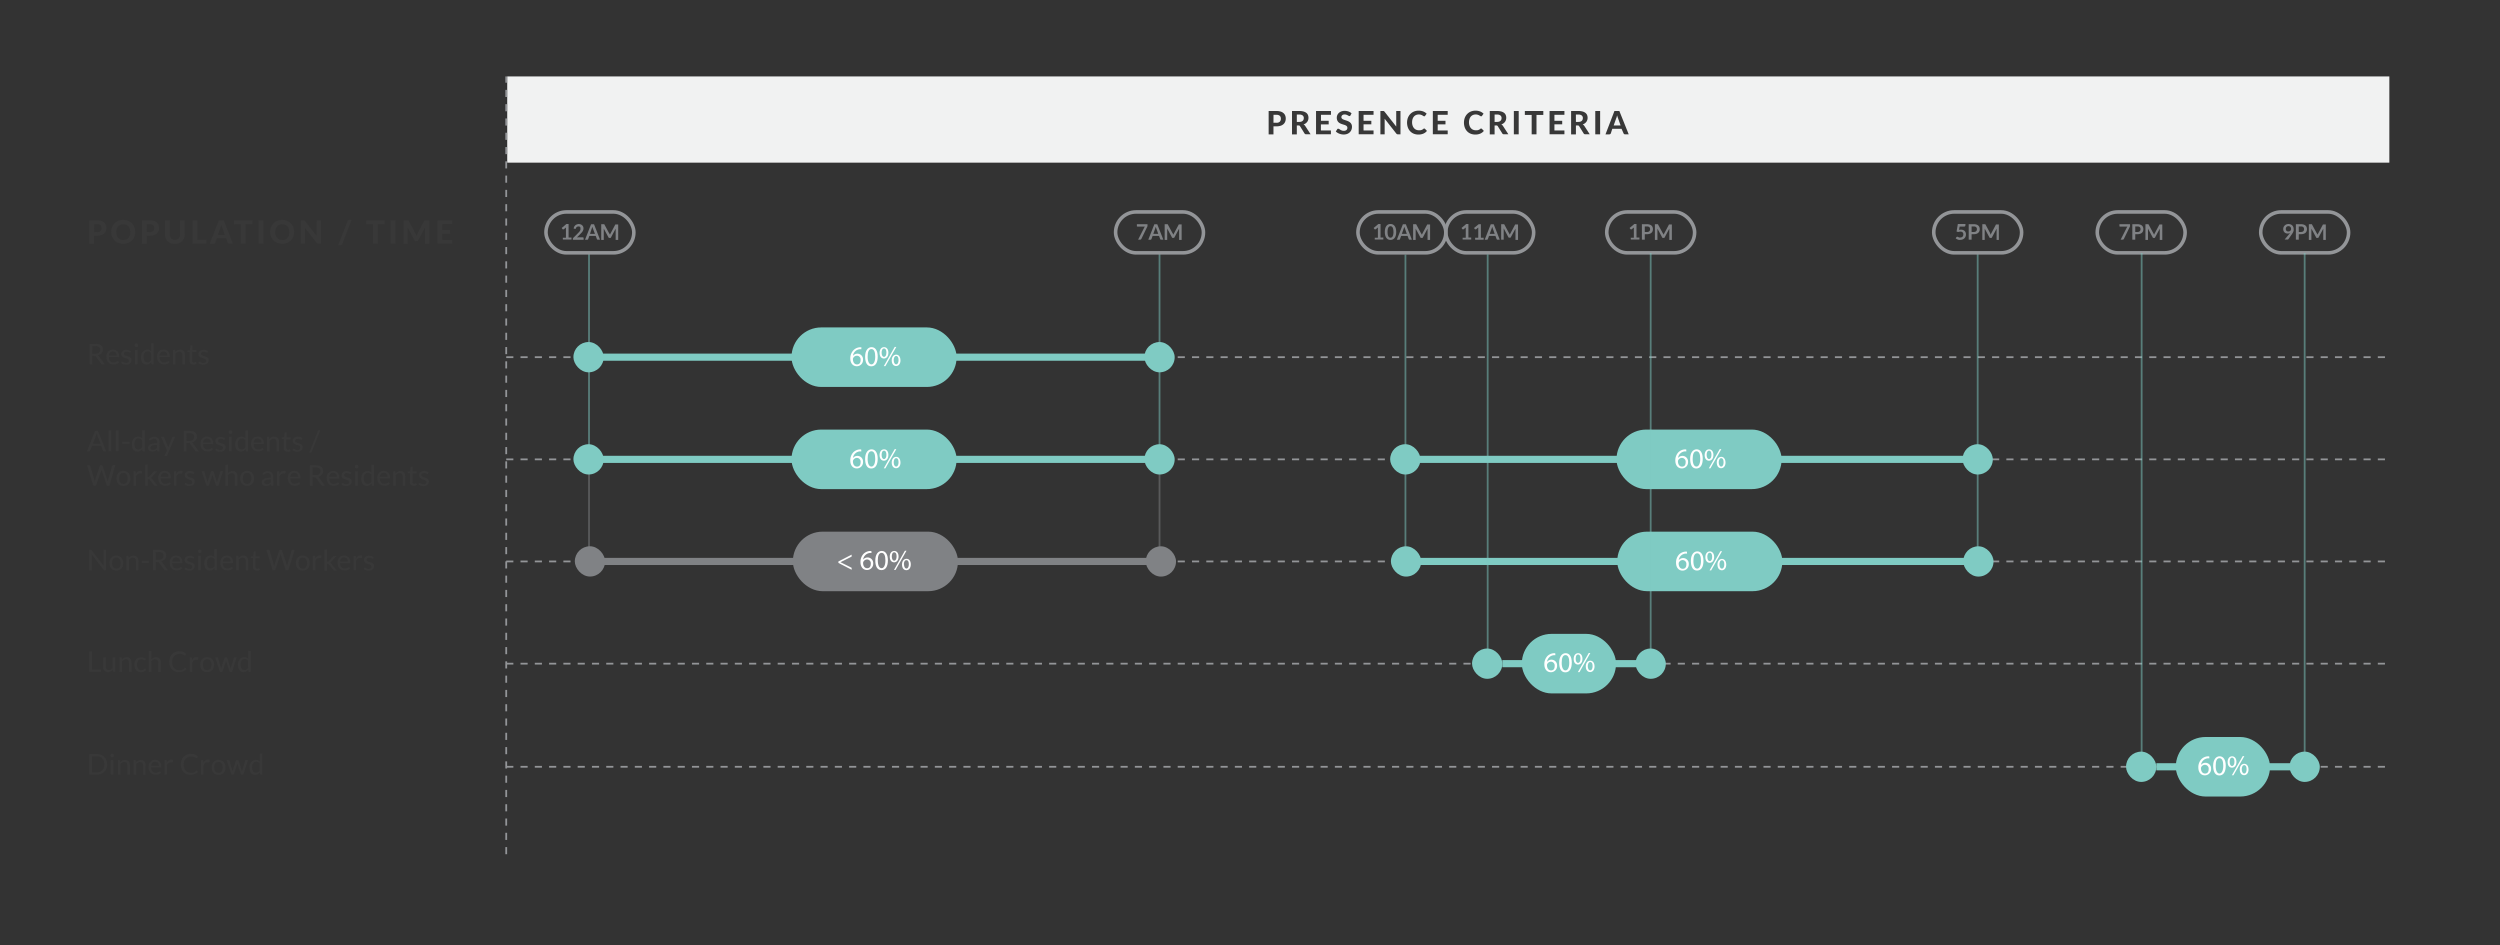 <svg id="Layer_1" data-name="Layer 1" xmlns="http://www.w3.org/2000/svg" viewBox="0 0 699.94 264.64"><rect x="0" y="0" width="699.94" height="264.64" fill="#333333" stroke="none"/><defs><style>.cls-1,.cls-11,.cls-3,.cls-4,.cls-9{fill:none;}.cls-1,.cls-11{stroke:#939598;}.cls-1,.cls-11,.cls-3,.cls-4,.cls-7,.cls-9{stroke-miterlimit:10;}.cls-1,.cls-3,.cls-4{stroke-width:0.5px;}.cls-1{stroke-dasharray:2;}.cls-2{fill:#f1f2f2;}.cls-3,.cls-9{stroke:#7fcbc3;}.cls-3,.cls-4{opacity:0.5;}.cls-4,.cls-7{stroke:#808285;}.cls-5{fill:#383838;}.cls-6{fill:#808285;}.cls-7{fill:#2bb673;}.cls-7,.cls-9{stroke-width:2px;}.cls-8{fill:#fff;}.cls-10{fill:#7fcbc3;}</style></defs><title>Population_PresenceCriteria</title><line class="cls-1" x1="141.73" y1="157.19" x2="668.12" y2="157.19"/><rect class="cls-2" x="142.01" y="21.4" width="526.95" height="24.14"/><line class="cls-3" x1="164.91" y1="128.61" x2="164.91" y2="70.86"/><line class="cls-4" x1="164.91" y1="157.22" x2="164.91" y2="128.61"/><line class="cls-4" x1="324.64" y1="157.22" x2="324.64" y2="128.61"/><line class="cls-3" x1="324.64" y1="128.61" x2="324.64" y2="70.86"/><path class="cls-5" d="M25.56,154a.4.4,0,0,1,.11.11L29,158.39q0-.1,0-.2c0-.07,0-.13,0-.19v-4.06h.68v5.73h-.39a.33.33,0,0,1-.15,0,.39.39,0,0,1-.12-.11l-3.32-4.32c0,.07,0,.13,0,.2s0,.12,0,.18v4.08H25v-5.73h.4A.35.35,0,0,1,25.56,154Z"/><path class="cls-5" d="M32.58,155.56a2.08,2.08,0,0,1,.8.15,1.68,1.68,0,0,1,.61.42,1.85,1.85,0,0,1,.38.66,2.85,2.85,0,0,1,0,1.73,1.86,1.86,0,0,1-.38.66,1.67,1.67,0,0,1-.61.42,2.28,2.28,0,0,1-1.6,0,1.69,1.69,0,0,1-.61-.42,1.88,1.88,0,0,1-.39-.66,2.81,2.81,0,0,1,0-1.73,1.87,1.87,0,0,1,.39-.66,1.7,1.7,0,0,1,.61-.42A2.08,2.08,0,0,1,32.58,155.56Zm0,3.62a1,1,0,0,0,.9-.4,2.29,2.29,0,0,0,0-2.25,1,1,0,0,0-.9-.4,1.25,1.25,0,0,0-.53.1,1,1,0,0,0-.37.3,1.33,1.33,0,0,0-.22.48,2.84,2.84,0,0,0,0,1.29,1.32,1.32,0,0,0,.22.48,1,1,0,0,0,.37.3A1.25,1.25,0,0,0,32.58,159.17Z"/><path class="cls-5" d="M35.39,159.67v-4.05h.42a.18.18,0,0,1,.19.15l.06.44a2.28,2.28,0,0,1,.59-.47,1.53,1.53,0,0,1,.75-.18,1.47,1.47,0,0,1,.59.11,1.13,1.13,0,0,1,.42.31,1.39,1.39,0,0,1,.26.49,2.12,2.12,0,0,1,.09.63v2.58h-.71v-2.58a1.09,1.09,0,0,0-.21-.71.78.78,0,0,0-.64-.25,1.2,1.2,0,0,0-.59.15,2,2,0,0,0-.51.41v3Z"/><path class="cls-5" d="M39.66,157h2v.6h-2Z"/><path class="cls-5" d="M43.58,157.28v2.39h-.77v-5.73h1.62a3.54,3.54,0,0,1,.94.11,1.8,1.8,0,0,1,.65.32,1.27,1.27,0,0,1,.38.5,1.68,1.68,0,0,1,.12.66,1.65,1.65,0,0,1-.1.57,1.5,1.5,0,0,1-.28.47,1.67,1.67,0,0,1-.44.36,2.21,2.21,0,0,1-.59.22.82.82,0,0,1,.26.24L47,159.67h-.69a.34.34,0,0,1-.31-.16l-1.49-2a.44.44,0,0,0-.15-.14.54.54,0,0,0-.24,0Zm0-.56h.81a2,2,0,0,0,.6-.08,1.22,1.22,0,0,0,.43-.23,1,1,0,0,0,.26-.36,1.17,1.17,0,0,0,.09-.46.91.91,0,0,0-.34-.77,1.63,1.63,0,0,0-1-.26h-.85Z"/><path class="cls-5" d="M49.37,155.56a1.81,1.81,0,0,1,.67.12,1.51,1.51,0,0,1,.53.35,1.61,1.61,0,0,1,.35.57,2.2,2.2,0,0,1,.13.77.46.46,0,0,1,0,.22.15.15,0,0,1-.14.06h-2.7a2.24,2.24,0,0,0,.1.67,1.36,1.36,0,0,0,.26.47,1.05,1.05,0,0,0,.4.28,1.37,1.37,0,0,0,.52.09,1.52,1.52,0,0,0,.46-.06,2.17,2.17,0,0,0,.33-.13l.23-.13a.31.31,0,0,1,.16-.06.16.16,0,0,1,.14.07l.2.26a1.36,1.36,0,0,1-.32.28,1.94,1.94,0,0,1-.39.19,2.5,2.5,0,0,1-.43.11,2.65,2.65,0,0,1-.44,0,2.06,2.06,0,0,1-.77-.14,1.7,1.7,0,0,1-.61-.42,1.91,1.91,0,0,1-.4-.68,2.76,2.76,0,0,1-.14-.93,2.37,2.37,0,0,1,.13-.79,1.87,1.87,0,0,1,.37-.64,1.72,1.72,0,0,1,.6-.42A2,2,0,0,1,49.37,155.56Zm0,.52a1.09,1.09,0,0,0-.81.3,1.4,1.4,0,0,0-.37.83h2.2a1.45,1.45,0,0,0-.07-.45,1,1,0,0,0-.2-.36.89.89,0,0,0-.32-.23A1.09,1.09,0,0,0,49.39,156.08Z"/><path class="cls-5" d="M54.28,156.29a.16.16,0,0,1-.15.09.28.28,0,0,1-.14,0l-.19-.1-.26-.1a1.24,1.24,0,0,0-.36,0,1.06,1.06,0,0,0-.32,0,.78.78,0,0,0-.25.13.56.56,0,0,0-.16.19.5.5,0,0,0-.05.23.38.38,0,0,0,.09.26.78.78,0,0,0,.24.18,2.07,2.07,0,0,0,.34.13l.39.12.39.15a1.4,1.4,0,0,1,.34.2.92.92,0,0,1,.24.29.9.9,0,0,1,.09.42,1.33,1.33,0,0,1-.1.52,1.13,1.13,0,0,1-.3.41,1.42,1.42,0,0,1-.48.27,2,2,0,0,1-.66.1,2,2,0,0,1-.77-.14,1.94,1.94,0,0,1-.58-.35l.17-.27a.24.24,0,0,1,.08-.08.21.21,0,0,1,.12,0,.27.27,0,0,1,.15.06l.19.12a1.5,1.5,0,0,0,.28.12,1.26,1.26,0,0,0,.41.06,1.11,1.11,0,0,0,.36-.05.76.76,0,0,0,.26-.15.58.58,0,0,0,.15-.21.66.66,0,0,0,0-.26.42.42,0,0,0-.09-.28.76.76,0,0,0-.24-.19,2,2,0,0,0-.34-.14l-.39-.12-.39-.15a1.37,1.37,0,0,1-.34-.21.93.93,0,0,1-.24-.31,1,1,0,0,1-.09-.44,1.08,1.08,0,0,1,.1-.45,1.1,1.1,0,0,1,.28-.38,1.38,1.38,0,0,1,.45-.26,1.81,1.81,0,0,1,.61-.1,1.94,1.94,0,0,1,.72.13,1.71,1.71,0,0,1,.55.35Z"/><path class="cls-5" d="M56.38,154.35a.46.46,0,0,1,0,.19.56.56,0,0,1-.11.16.52.52,0,0,1-.16.11.49.49,0,0,1-.2,0,.48.48,0,0,1-.19,0,.53.53,0,0,1-.16-.11.52.52,0,0,1-.11-.16.47.47,0,0,1,0-.19.5.5,0,0,1,0-.2.52.52,0,0,1,.11-.16.53.53,0,0,1,.16-.11.47.47,0,0,1,.19,0,.49.49,0,0,1,.2,0,.52.52,0,0,1,.16.11.55.55,0,0,1,.11.16A.48.48,0,0,1,56.38,154.35Zm-.16,1.27v4.05h-.71v-4.05Z"/><path class="cls-5" d="M60.33,159.67a.18.18,0,0,1-.19-.15l-.06-.49a2.14,2.14,0,0,1-.59.51,1.52,1.52,0,0,1-.77.19,1.46,1.46,0,0,1-.63-.13,1.31,1.31,0,0,1-.48-.39,1.87,1.87,0,0,1-.31-.65,3.34,3.34,0,0,1-.11-.89,2.79,2.79,0,0,1,.12-.83,2,2,0,0,1,.35-.67,1.59,1.59,0,0,1,1.29-.61,1.46,1.46,0,0,1,.64.13A1.52,1.52,0,0,1,60,156v-2.25h.71v5.89ZM59,159.15a1.14,1.14,0,0,0,.61-.16,1.75,1.75,0,0,0,.48-.45v-2a1.13,1.13,0,0,0-.43-.37,1.24,1.24,0,0,0-.52-.11,1,1,0,0,0-.87.4,1.89,1.89,0,0,0-.3,1.15,2.93,2.93,0,0,0,.07.68,1.31,1.31,0,0,0,.2.46.78.78,0,0,0,.32.27A1.08,1.08,0,0,0,59,159.15Z"/><path class="cls-5" d="M63.55,155.56a1.81,1.81,0,0,1,.67.12,1.51,1.51,0,0,1,.53.35,1.61,1.61,0,0,1,.35.57,2.2,2.2,0,0,1,.13.77.46.46,0,0,1,0,.22.15.15,0,0,1-.14.06h-2.7a2.24,2.24,0,0,0,.1.67,1.36,1.36,0,0,0,.26.47,1.05,1.05,0,0,0,.4.28,1.37,1.37,0,0,0,.52.09,1.52,1.52,0,0,0,.46-.06,2.17,2.17,0,0,0,.33-.13l.23-.13a.31.31,0,0,1,.16-.06.16.16,0,0,1,.14.07l.2.26a1.36,1.36,0,0,1-.32.28,1.94,1.94,0,0,1-.39.19,2.5,2.5,0,0,1-.43.11,2.65,2.65,0,0,1-.44,0,2.06,2.06,0,0,1-.77-.14,1.7,1.7,0,0,1-.61-.42,1.91,1.91,0,0,1-.4-.68,2.76,2.76,0,0,1-.14-.93,2.37,2.37,0,0,1,.13-.79,1.87,1.87,0,0,1,.37-.64,1.72,1.72,0,0,1,.6-.42A2,2,0,0,1,63.55,155.56Zm0,.52a1.09,1.09,0,0,0-.81.3,1.4,1.4,0,0,0-.37.83h2.2a1.45,1.45,0,0,0-.07-.45,1,1,0,0,0-.2-.36.89.89,0,0,0-.32-.23A1.09,1.09,0,0,0,63.57,156.08Z"/><path class="cls-5" d="M66.14,159.67v-4.05h.42a.18.18,0,0,1,.19.15l.06.44a2.28,2.28,0,0,1,.59-.47,1.53,1.53,0,0,1,.75-.18,1.47,1.47,0,0,1,.59.11,1.13,1.13,0,0,1,.42.31,1.39,1.39,0,0,1,.26.49,2.12,2.12,0,0,1,.09.63v2.58H68.8v-2.58a1.09,1.09,0,0,0-.21-.71.78.78,0,0,0-.64-.25,1.2,1.2,0,0,0-.59.15,2,2,0,0,0-.51.41v3Z"/><path class="cls-5" d="M71.82,159.74a1,1,0,0,1-.74-.27,1.07,1.07,0,0,1-.26-.77v-2.48h-.49a.16.16,0,0,1-.11,0,.15.15,0,0,1,0-.12v-.28l.66-.08.16-1.25a.15.15,0,0,1,.05-.1.16.16,0,0,1,.11,0h.36v1.4h1.16v.52H71.53v2.43a.52.52,0,0,0,.12.38.43.43,0,0,0,.32.12.57.57,0,0,0,.19,0l.14-.07.1-.07.07,0a.12.12,0,0,1,.1.07l.21.34a1.32,1.32,0,0,1-.44.27A1.51,1.51,0,0,1,71.82,159.74Z"/><path class="cls-5" d="M74.59,153.94h.64a.27.27,0,0,1,.17.05.25.25,0,0,1,.09.13l1.18,4c0,.07,0,.15.06.23l0,.26.06-.26a2.09,2.09,0,0,1,.06-.23l1.35-4a.29.29,0,0,1,.09-.13.26.26,0,0,1,.17-.06h.22a.27.27,0,0,1,.17.05.29.29,0,0,1,.09.13l1.34,4a3.89,3.89,0,0,1,.13.48l0-.25a1.76,1.76,0,0,1,.05-.22l1.19-4a.25.25,0,0,1,.09-.13.26.26,0,0,1,.17-.06h.6l-1.79,5.73h-.7l-1.45-4.37a2.41,2.41,0,0,1-.08-.29l0,.15,0,.13-1.46,4.37h-.7Z"/><path class="cls-5" d="M84.78,155.56a2.08,2.08,0,0,1,.8.15,1.68,1.68,0,0,1,.61.42,1.85,1.85,0,0,1,.38.66,2.85,2.85,0,0,1,0,1.73,1.86,1.86,0,0,1-.38.66,1.67,1.67,0,0,1-.61.42,2.28,2.28,0,0,1-1.6,0,1.69,1.69,0,0,1-.61-.42,1.88,1.88,0,0,1-.39-.66,2.81,2.81,0,0,1,0-1.73,1.87,1.87,0,0,1,.39-.66,1.7,1.7,0,0,1,.61-.42A2.08,2.08,0,0,1,84.78,155.56Zm0,3.62a1,1,0,0,0,.9-.4,2.29,2.29,0,0,0,0-2.25,1,1,0,0,0-.9-.4,1.25,1.25,0,0,0-.53.1,1,1,0,0,0-.37.3,1.33,1.33,0,0,0-.22.48,2.84,2.84,0,0,0,0,1.29,1.32,1.32,0,0,0,.22.48,1,1,0,0,0,.37.3A1.25,1.25,0,0,0,84.78,159.17Z"/><path class="cls-5" d="M87.59,159.67v-4.05H88a.22.22,0,0,1,.16,0,.27.27,0,0,1,.06.15l0,.63a1.85,1.85,0,0,1,.51-.66,1.14,1.14,0,0,1,.72-.24,1.13,1.13,0,0,1,.3,0,1.05,1.05,0,0,1,.25.11l-.09.53a.12.12,0,0,1-.12.1l-.17,0a1.1,1.1,0,0,0-.32,0,.92.92,0,0,0-.62.22,1.63,1.63,0,0,0-.42.63v2.58Z"/><path class="cls-5" d="M91.55,153.78v3.47h.18l.13,0a.37.37,0,0,0,.12-.09l1.28-1.37.12-.1a.29.29,0,0,1,.16,0h.65l-1.49,1.59-.11.12-.12.09.13.11.11.14,1.58,2h-.64a.31.31,0,0,1-.15,0,.39.39,0,0,1-.12-.11l-1.33-1.66a.31.31,0,0,0-.12-.11.48.48,0,0,0-.18,0h-.2v1.94h-.72v-5.89Z"/><path class="cls-5" d="M96.37,155.56a1.81,1.81,0,0,1,.67.12,1.51,1.51,0,0,1,.53.35,1.61,1.61,0,0,1,.35.57,2.2,2.2,0,0,1,.13.77.46.46,0,0,1,0,.22.15.15,0,0,1-.14.06h-2.7a2.24,2.24,0,0,0,.1.67,1.36,1.36,0,0,0,.26.47,1.05,1.05,0,0,0,.4.28,1.37,1.37,0,0,0,.52.09,1.52,1.52,0,0,0,.46-.06,2.17,2.17,0,0,0,.33-.13l.23-.13a.31.31,0,0,1,.16-.06.16.16,0,0,1,.14.07l.2.26a1.36,1.36,0,0,1-.32.28,1.94,1.94,0,0,1-.39.19,2.5,2.5,0,0,1-.43.11,2.65,2.65,0,0,1-.44,0,2.06,2.06,0,0,1-.77-.14,1.7,1.7,0,0,1-.61-.42,1.91,1.91,0,0,1-.4-.68,2.76,2.76,0,0,1-.14-.93,2.37,2.37,0,0,1,.13-.79,1.87,1.87,0,0,1,.37-.64,1.72,1.72,0,0,1,.6-.42A2,2,0,0,1,96.37,155.56Zm0,.52a1.09,1.09,0,0,0-.81.3,1.4,1.4,0,0,0-.37.83h2.2a1.45,1.45,0,0,0-.07-.45,1,1,0,0,0-.2-.36.89.89,0,0,0-.32-.23A1.09,1.09,0,0,0,96.39,156.08Z"/><path class="cls-5" d="M99,159.67v-4.05h.41a.22.22,0,0,1,.16,0,.27.27,0,0,1,.06.15l0,.63a1.85,1.85,0,0,1,.51-.66,1.14,1.14,0,0,1,.72-.24,1.13,1.13,0,0,1,.3,0,1.05,1.05,0,0,1,.25.11l-.09.53a.12.12,0,0,1-.12.1l-.17,0a1.1,1.1,0,0,0-.32,0,.92.92,0,0,0-.62.22,1.63,1.63,0,0,0-.42.63v2.58Z"/><path class="cls-5" d="M104.5,156.29a.16.16,0,0,1-.15.09.28.28,0,0,1-.14,0l-.19-.1-.26-.1a1.24,1.24,0,0,0-.36,0,1.06,1.06,0,0,0-.32,0,.78.78,0,0,0-.25.13.56.56,0,0,0-.16.19.5.5,0,0,0-.05.23.38.38,0,0,0,.09.26.78.78,0,0,0,.24.18,2.07,2.07,0,0,0,.34.13l.39.12.39.15a1.4,1.4,0,0,1,.34.2.92.92,0,0,1,.24.29.9.9,0,0,1,.09.42,1.33,1.33,0,0,1-.1.52,1.13,1.13,0,0,1-.3.41,1.42,1.42,0,0,1-.48.27,2,2,0,0,1-.66.1,2,2,0,0,1-.77-.14,1.94,1.94,0,0,1-.58-.35L102,159a.24.24,0,0,1,.08-.08.21.21,0,0,1,.12,0,.27.27,0,0,1,.15.06l.19.12a1.5,1.5,0,0,0,.28.12,1.26,1.26,0,0,0,.41.06,1.11,1.11,0,0,0,.36-.05.76.76,0,0,0,.26-.15.58.58,0,0,0,.15-.21.66.66,0,0,0,0-.26.42.42,0,0,0-.09-.28.76.76,0,0,0-.24-.19,2,2,0,0,0-.34-.14l-.39-.12-.39-.15a1.37,1.37,0,0,1-.34-.21.93.93,0,0,1-.24-.31,1,1,0,0,1-.09-.44,1.08,1.08,0,0,1,.1-.45,1.1,1.1,0,0,1,.28-.38,1.38,1.38,0,0,1,.45-.26,1.81,1.81,0,0,1,.61-.1,1.94,1.94,0,0,1,.72.13,1.71,1.71,0,0,1,.55.35Z"/><path class="cls-5" d="M25.78,187.46h2.48v.65H25v-5.73h.78Z"/><path class="cls-5" d="M29.62,184.06v2.58a1.07,1.07,0,0,0,.21.71.79.79,0,0,0,.64.25,1.23,1.23,0,0,0,.59-.15,1.83,1.83,0,0,0,.51-.41v-3h.71v4.05h-.42a.18.18,0,0,1-.19-.15l-.06-.44A2.23,2.23,0,0,1,31,188a1.56,1.56,0,0,1-.75.18,1.47,1.47,0,0,1-.59-.11,1.16,1.16,0,0,1-.43-.31,1.31,1.31,0,0,1-.26-.48,2.15,2.15,0,0,1-.09-.63v-2.58Z"/><path class="cls-5" d="M33.45,188.11v-4.05h.42a.18.18,0,0,1,.19.15l.06.44a2.28,2.28,0,0,1,.59-.47,1.53,1.53,0,0,1,.75-.18,1.47,1.47,0,0,1,.59.11,1.13,1.13,0,0,1,.42.31,1.39,1.39,0,0,1,.26.49,2.12,2.12,0,0,1,.09.63v2.58h-.71v-2.58a1.09,1.09,0,0,0-.21-.71.78.78,0,0,0-.64-.25,1.2,1.2,0,0,0-.59.15,2,2,0,0,0-.51.41v3Z"/><path class="cls-5" d="M40.67,184.78l-.06.07a.15.15,0,0,1-.09,0,.23.23,0,0,1-.13,0l-.18-.11-.26-.11a1.39,1.39,0,0,0-.9.06,1,1,0,0,0-.38.31,1.39,1.39,0,0,0-.23.48,2.41,2.41,0,0,0-.08.64,2.33,2.33,0,0,0,.08.65,1.41,1.41,0,0,0,.24.48,1,1,0,0,0,.37.3,1.14,1.14,0,0,0,.49.1,1.25,1.25,0,0,0,.43-.06,1.31,1.31,0,0,0,.28-.14l.18-.14a.22.22,0,0,1,.14-.06.15.15,0,0,1,.14.07l.2.26a1.54,1.54,0,0,1-.66.47,2.34,2.34,0,0,1-.84.15,1.77,1.77,0,0,1-.71-.14,1.61,1.61,0,0,1-.57-.41,1.92,1.92,0,0,1-.38-.65,2.62,2.62,0,0,1-.14-.88,2.67,2.67,0,0,1,.13-.84,1.88,1.88,0,0,1,.37-.66,1.66,1.66,0,0,1,.6-.43,2,2,0,0,1,.82-.16,1.93,1.93,0,0,1,.75.14,1.8,1.8,0,0,1,.58.39Z"/><path class="cls-5" d="M41.64,188.11v-5.89h.71v2.38a2.19,2.19,0,0,1,.58-.44,1.55,1.55,0,0,1,.73-.17,1.47,1.47,0,0,1,.59.11,1.13,1.13,0,0,1,.42.31,1.39,1.39,0,0,1,.26.49,2.12,2.12,0,0,1,.09.63v2.58H44.3v-2.58a1.09,1.09,0,0,0-.21-.71.78.78,0,0,0-.64-.25,1.2,1.2,0,0,0-.59.15,2,2,0,0,0-.51.41v3Z"/><path class="cls-5" d="M51.78,186.93a.16.16,0,0,1,.12.05l.3.33a2.44,2.44,0,0,1-.85.64,2.91,2.91,0,0,1-1.21.23A2.85,2.85,0,0,1,49,188a2.46,2.46,0,0,1-.86-.6,2.71,2.71,0,0,1-.55-.93,3.46,3.46,0,0,1-.2-1.19,3.26,3.26,0,0,1,.21-1.19,2.71,2.71,0,0,1,.59-.93,2.64,2.64,0,0,1,.91-.6,3.1,3.1,0,0,1,1.17-.21,2.61,2.61,0,0,1,1.9.73l-.25.36-.06.07a.17.17,0,0,1-.1,0,.2.2,0,0,1-.11,0l-.14-.09-.19-.12-.26-.12a2.16,2.16,0,0,0-.34-.09,2.39,2.39,0,0,0-.45,0,2.18,2.18,0,0,0-.84.16,1.88,1.88,0,0,0-.66.45,2,2,0,0,0-.43.71,2.71,2.71,0,0,0-.15.94,2.75,2.75,0,0,0,.15,1,2.1,2.1,0,0,0,.42.71,1.77,1.77,0,0,0,.63.44,2,2,0,0,0,.78.15,3.19,3.19,0,0,0,.46,0,1.91,1.91,0,0,0,.38-.09,1.57,1.57,0,0,0,.32-.16,2.49,2.49,0,0,0,.3-.23A.2.2,0,0,1,51.78,186.93Z"/><path class="cls-5" d="M53.11,188.11v-4.05h.41a.22.22,0,0,1,.16,0,.27.27,0,0,1,.06.15l0,.63a1.85,1.85,0,0,1,.51-.66A1.14,1.14,0,0,1,55,184a1.13,1.13,0,0,1,.3,0,1.05,1.05,0,0,1,.25.11l-.09.53a.12.12,0,0,1-.12.1l-.17,0a1.1,1.1,0,0,0-.32,0,.92.92,0,0,0-.62.22,1.63,1.63,0,0,0-.42.63v2.58Z"/><path class="cls-5" d="M58,184a2.08,2.08,0,0,1,.8.15,1.68,1.68,0,0,1,.61.42,1.85,1.85,0,0,1,.38.66,2.85,2.85,0,0,1,0,1.73,1.86,1.86,0,0,1-.38.66,1.67,1.67,0,0,1-.61.42,2.28,2.28,0,0,1-1.6,0,1.69,1.69,0,0,1-.61-.42,1.88,1.88,0,0,1-.39-.66,2.81,2.81,0,0,1,0-1.73,1.87,1.87,0,0,1,.39-.66,1.7,1.7,0,0,1,.61-.42A2.08,2.08,0,0,1,58,184Zm0,3.62a1,1,0,0,0,.9-.4,2.29,2.29,0,0,0,0-2.25,1,1,0,0,0-.9-.4,1.25,1.25,0,0,0-.53.1,1,1,0,0,0-.37.3,1.33,1.33,0,0,0-.22.48,2.84,2.84,0,0,0,0,1.29,1.32,1.32,0,0,0,.22.48,1,1,0,0,0,.37.3A1.25,1.25,0,0,0,58,187.61Z"/><path class="cls-5" d="M60.25,184.06h.56a.22.22,0,0,1,.14,0,.22.22,0,0,1,.08.1l.78,2.61.06.28q0,.13,0,.27,0-.14.07-.27l.08-.28.86-2.62a.21.21,0,0,1,.07-.1.2.2,0,0,1,.13,0h.31a.21.21,0,0,1,.13,0,.21.21,0,0,1,.07.1l.84,2.62c0,.09.06.19.08.28l.07.27c0-.09,0-.18.05-.28s0-.19.07-.27l.79-2.61a.2.2,0,0,1,.08-.11.21.21,0,0,1,.13,0h.54L65,188.11H64.4c-.07,0-.12,0-.14-.14l-.9-2.75a1.51,1.51,0,0,1-.05-.19l0-.19,0,.19a1.55,1.55,0,0,1-.05.19L62.27,188a.17.17,0,0,1-.16.14h-.54Z"/><path class="cls-5" d="M69.76,188.11a.18.18,0,0,1-.19-.15l-.06-.49a2.14,2.14,0,0,1-.59.51,1.52,1.52,0,0,1-.77.19,1.46,1.46,0,0,1-.63-.13,1.31,1.31,0,0,1-.48-.39,1.87,1.87,0,0,1-.31-.65,3.34,3.34,0,0,1-.11-.89,2.79,2.79,0,0,1,.12-.83,2,2,0,0,1,.35-.67,1.59,1.59,0,0,1,1.29-.61,1.46,1.46,0,0,1,.64.13,1.52,1.52,0,0,1,.47.35v-2.25h.71v5.89Zm-1.38-.52a1.14,1.14,0,0,0,.61-.16,1.75,1.75,0,0,0,.48-.45v-2a1.13,1.13,0,0,0-.43-.37,1.24,1.24,0,0,0-.52-.11,1,1,0,0,0-.87.4,1.89,1.89,0,0,0-.3,1.15,2.93,2.93,0,0,0,.07.68,1.31,1.31,0,0,0,.2.46.78.78,0,0,0,.32.27A1.08,1.08,0,0,0,68.38,187.59Z"/><path class="cls-5" d="M25.86,99.61V102h-.77V96.27h1.62a3.54,3.54,0,0,1,.94.11,1.8,1.8,0,0,1,.65.32,1.27,1.27,0,0,1,.38.5,1.68,1.68,0,0,1,.12.66,1.65,1.65,0,0,1-.1.57,1.5,1.5,0,0,1-.28.47,1.67,1.67,0,0,1-.44.36,2.21,2.21,0,0,1-.59.22.82.82,0,0,1,.26.24L29.32,102h-.69a.34.34,0,0,1-.31-.16l-1.49-2a.44.44,0,0,0-.15-.14.54.54,0,0,0-.24,0Zm0-.56h.81a2,2,0,0,0,.6-.08,1.22,1.22,0,0,0,.43-.23,1,1,0,0,0,.26-.36,1.17,1.17,0,0,0,.09-.46.91.91,0,0,0-.34-.77,1.63,1.63,0,0,0-1-.26h-.85Z"/><path class="cls-5" d="M31.65,97.89a1.81,1.81,0,0,1,.67.12,1.51,1.51,0,0,1,.53.35,1.61,1.61,0,0,1,.35.57,2.2,2.2,0,0,1,.13.77.46.46,0,0,1,0,.22.15.15,0,0,1-.14.06h-2.7a2.24,2.24,0,0,0,.1.67,1.36,1.36,0,0,0,.26.47,1.05,1.05,0,0,0,.4.28,1.37,1.37,0,0,0,.52.09,1.52,1.52,0,0,0,.46-.06,2.17,2.17,0,0,0,.33-.13l.23-.13a.31.31,0,0,1,.16-.06.16.16,0,0,1,.14.07l.2.26a1.36,1.36,0,0,1-.32.28,1.94,1.94,0,0,1-.39.19,2.5,2.5,0,0,1-.43.11,2.65,2.65,0,0,1-.44,0,2.06,2.06,0,0,1-.77-.14,1.7,1.7,0,0,1-.61-.42,1.91,1.91,0,0,1-.4-.68,2.76,2.76,0,0,1-.14-.93,2.37,2.37,0,0,1,.13-.79,1.87,1.87,0,0,1,.37-.64,1.72,1.72,0,0,1,.6-.42A2,2,0,0,1,31.65,97.89Zm0,.52a1.09,1.09,0,0,0-.81.3,1.4,1.4,0,0,0-.37.83h2.2a1.45,1.45,0,0,0-.07-.45,1,1,0,0,0-.2-.36.89.89,0,0,0-.32-.23A1.09,1.09,0,0,0,31.67,98.41Z"/><path class="cls-5" d="M36.56,98.62a.16.16,0,0,1-.15.09.28.28,0,0,1-.14,0l-.19-.1-.26-.1a1.24,1.24,0,0,0-.36,0,1.06,1.06,0,0,0-.32,0,.78.78,0,0,0-.25.13.56.56,0,0,0-.16.19.5.5,0,0,0-.05.23.38.38,0,0,0,.09.26.78.78,0,0,0,.24.18,2.07,2.07,0,0,0,.34.13l.39.12.39.15a1.4,1.4,0,0,1,.34.2.92.92,0,0,1,.24.29.9.9,0,0,1,.09.42,1.33,1.33,0,0,1-.1.52,1.13,1.13,0,0,1-.3.41,1.42,1.42,0,0,1-.48.27,2,2,0,0,1-.66.1,2,2,0,0,1-.77-.14,1.94,1.94,0,0,1-.58-.35l.17-.27a.24.24,0,0,1,.08-.08.21.21,0,0,1,.12,0,.27.27,0,0,1,.15.06l.19.12a1.5,1.5,0,0,0,.28.12,1.26,1.26,0,0,0,.41.06,1.11,1.11,0,0,0,.36-.05.76.76,0,0,0,.26-.15.58.58,0,0,0,.15-.21.66.66,0,0,0,0-.26.42.42,0,0,0-.09-.28.76.76,0,0,0-.24-.19,2,2,0,0,0-.34-.14l-.39-.12-.39-.15a1.37,1.37,0,0,1-.34-.21.93.93,0,0,1-.24-.31,1,1,0,0,1-.09-.44,1.08,1.08,0,0,1,.1-.45,1.1,1.1,0,0,1,.28-.38,1.38,1.38,0,0,1,.45-.26,1.81,1.81,0,0,1,.61-.1,1.94,1.94,0,0,1,.72.13,1.71,1.71,0,0,1,.55.35Z"/><path class="cls-5" d="M38.66,96.68a.46.46,0,0,1,0,.19.56.56,0,0,1-.11.16.52.52,0,0,1-.16.11.49.49,0,0,1-.2,0,.48.48,0,0,1-.19,0A.53.53,0,0,1,37.8,97a.52.52,0,0,1-.11-.16.47.47,0,0,1,0-.19.5.5,0,0,1,0-.2.52.52,0,0,1,.11-.16.53.53,0,0,1,.16-.11.47.47,0,0,1,.19,0,.49.49,0,0,1,.2,0,.52.52,0,0,1,.16.11.55.55,0,0,1,.11.16A.48.48,0,0,1,38.66,96.68Zm-.16,1.27V102h-.71V97.95Z"/><path class="cls-5" d="M42.61,102a.18.18,0,0,1-.19-.15l-.06-.49a2.14,2.14,0,0,1-.59.51,1.52,1.52,0,0,1-.77.19,1.46,1.46,0,0,1-.63-.13,1.31,1.31,0,0,1-.48-.39,1.87,1.87,0,0,1-.31-.65,3.34,3.34,0,0,1-.11-.89,2.79,2.79,0,0,1,.12-.83,2,2,0,0,1,.35-.67,1.59,1.59,0,0,1,1.29-.61,1.46,1.46,0,0,1,.64.13,1.52,1.52,0,0,1,.47.35V96.11H43V102Zm-1.38-.52a1.14,1.14,0,0,0,.61-.16,1.75,1.75,0,0,0,.48-.45v-2a1.13,1.13,0,0,0-.43-.37,1.24,1.24,0,0,0-.52-.11,1,1,0,0,0-.87.4,1.89,1.89,0,0,0-.3,1.15,2.93,2.93,0,0,0,.07.68,1.31,1.31,0,0,0,.2.46.78.78,0,0,0,.32.27A1.08,1.08,0,0,0,41.23,101.48Z"/><path class="cls-5" d="M45.83,97.89a1.81,1.81,0,0,1,.67.12,1.51,1.51,0,0,1,.53.35,1.61,1.61,0,0,1,.35.57,2.2,2.2,0,0,1,.13.77.46.46,0,0,1,0,.22.15.15,0,0,1-.14.06h-2.7a2.24,2.24,0,0,0,.1.67,1.36,1.36,0,0,0,.26.47,1.05,1.05,0,0,0,.4.28,1.37,1.37,0,0,0,.52.09,1.52,1.52,0,0,0,.46-.06,2.17,2.17,0,0,0,.33-.13l.23-.13a.31.31,0,0,1,.16-.06.16.16,0,0,1,.14.07l.2.26a1.36,1.36,0,0,1-.32.28,1.94,1.94,0,0,1-.39.19,2.5,2.5,0,0,1-.43.11,2.65,2.65,0,0,1-.44,0,2.06,2.06,0,0,1-.77-.14,1.7,1.7,0,0,1-.61-.42,1.91,1.91,0,0,1-.4-.68,2.76,2.76,0,0,1-.14-.93,2.37,2.37,0,0,1,.13-.79,1.87,1.87,0,0,1,.37-.64A1.72,1.72,0,0,1,45,98,2,2,0,0,1,45.83,97.89Zm0,.52a1.09,1.09,0,0,0-.81.3,1.4,1.4,0,0,0-.37.83h2.2a1.45,1.45,0,0,0-.07-.45,1,1,0,0,0-.2-.36.89.89,0,0,0-.32-.23A1.09,1.09,0,0,0,45.85,98.41Z"/><path class="cls-5" d="M48.42,102V97.95h.42a.18.18,0,0,1,.19.15l.06.44a2.28,2.28,0,0,1,.59-.47,1.53,1.53,0,0,1,.75-.18A1.47,1.47,0,0,1,51,98a1.13,1.13,0,0,1,.42.31,1.39,1.39,0,0,1,.26.49,2.12,2.12,0,0,1,.09.63V102h-.71V99.42a1.09,1.09,0,0,0-.21-.71.78.78,0,0,0-.64-.25,1.2,1.2,0,0,0-.59.15,2,2,0,0,0-.51.41v3Z"/><path class="cls-5" d="M54.1,102.07a1,1,0,0,1-.74-.27,1.07,1.07,0,0,1-.26-.77V98.55h-.49a.16.16,0,0,1-.11,0,.15.15,0,0,1,0-.12v-.28l.66-.08.16-1.25a.15.15,0,0,1,.05-.1.16.16,0,0,1,.11,0h.36V98H55v.52H53.81V101a.52.52,0,0,0,.12.38.43.43,0,0,0,.32.12.57.57,0,0,0,.19,0l.14-.07.1-.07.07,0a.12.12,0,0,1,.1.07l.21.34a1.32,1.32,0,0,1-.44.27A1.51,1.51,0,0,1,54.1,102.07Z"/><path class="cls-5" d="M58.17,98.62a.16.16,0,0,1-.15.09.28.28,0,0,1-.14,0l-.19-.1-.26-.1a1.24,1.24,0,0,0-.36,0,1.06,1.06,0,0,0-.32,0,.78.78,0,0,0-.25.13.56.56,0,0,0-.16.19.5.5,0,0,0-.05.23.38.38,0,0,0,.09.26.78.78,0,0,0,.24.18,2.07,2.07,0,0,0,.34.13l.39.12.39.15a1.4,1.4,0,0,1,.34.2.92.92,0,0,1,.24.29.9.9,0,0,1,.09.42,1.33,1.33,0,0,1-.1.52,1.13,1.13,0,0,1-.3.41,1.42,1.42,0,0,1-.48.27,2,2,0,0,1-.66.1,2,2,0,0,1-.77-.14,1.94,1.94,0,0,1-.58-.35l.17-.27a.24.24,0,0,1,.08-.08.21.21,0,0,1,.12,0,.27.27,0,0,1,.15.06l.19.12a1.5,1.5,0,0,0,.28.12,1.26,1.26,0,0,0,.41.06,1.11,1.11,0,0,0,.36-.05.76.76,0,0,0,.26-.15.58.58,0,0,0,.15-.21.66.66,0,0,0,0-.26.42.42,0,0,0-.09-.28.76.76,0,0,0-.24-.19,2,2,0,0,0-.34-.14l-.39-.12-.39-.15a1.37,1.37,0,0,1-.34-.21.93.93,0,0,1-.24-.31,1,1,0,0,1-.09-.44,1.08,1.08,0,0,1,.1-.45,1.1,1.1,0,0,1,.28-.38,1.38,1.38,0,0,1,.45-.26,1.81,1.81,0,0,1,.61-.1,1.94,1.94,0,0,1,.72.13,1.71,1.71,0,0,1,.55.35Z"/><path class="cls-5" d="M29.72,126.37h-.6a.26.26,0,0,1-.17-.05.32.32,0,0,1-.1-.13l-.54-1.38H25.75l-.54,1.38a.31.31,0,0,1-.1.13.25.25,0,0,1-.17.06h-.6l2.29-5.73h.79ZM26,124.24h2.14l-.9-2.33a4.33,4.33,0,0,1-.17-.54l-.09.3-.08.24Z"/><path class="cls-5" d="M31.13,120.48v5.89h-.71v-5.89Z"/><path class="cls-5" d="M33.17,120.48v5.89h-.71v-5.89Z"/><path class="cls-5" d="M34.25,123.67h2v.6h-2Z"/><path class="cls-5" d="M40.06,126.37a.18.18,0,0,1-.19-.15l-.06-.49a2.14,2.14,0,0,1-.59.51,1.52,1.52,0,0,1-.77.19,1.46,1.46,0,0,1-.63-.13,1.31,1.31,0,0,1-.48-.39,1.87,1.87,0,0,1-.31-.65,3.34,3.34,0,0,1-.11-.89,2.79,2.79,0,0,1,.12-.83,2,2,0,0,1,.35-.67,1.59,1.59,0,0,1,1.29-.61,1.46,1.46,0,0,1,.64.13,1.52,1.52,0,0,1,.47.35v-2.25h.71v5.89Zm-1.38-.52a1.14,1.14,0,0,0,.61-.16,1.75,1.75,0,0,0,.48-.45v-2a1.13,1.13,0,0,0-.43-.37,1.24,1.24,0,0,0-.52-.11,1,1,0,0,0-.87.4,1.89,1.89,0,0,0-.3,1.15,2.93,2.93,0,0,0,.07.68,1.31,1.31,0,0,0,.2.46.78.78,0,0,0,.32.27A1.08,1.08,0,0,0,38.68,125.85Z"/><path class="cls-5" d="M44.65,126.37h-.32a.37.37,0,0,1-.17,0,.17.17,0,0,1-.08-.14l-.08-.38-.31.26a1.76,1.76,0,0,1-.32.19,1.62,1.62,0,0,1-.36.12,2,2,0,0,1-.42,0,1.44,1.44,0,0,1-.44-.07,1,1,0,0,1-.36-.2.94.94,0,0,1-.24-.34,1.17,1.17,0,0,1-.09-.48.9.9,0,0,1,.13-.46,1.16,1.16,0,0,1,.43-.4,2.77,2.77,0,0,1,.77-.28A5.26,5.26,0,0,1,44,124.1v-.32a1.1,1.1,0,0,0-.2-.72.73.73,0,0,0-.6-.24,1.27,1.27,0,0,0-.44.07,1.65,1.65,0,0,0-.31.15l-.22.15a.32.32,0,0,1-.19.07.21.21,0,0,1-.13,0,.29.29,0,0,1-.09-.09l-.13-.23a2.31,2.31,0,0,1,.72-.48,2.23,2.23,0,0,1,.86-.16,1.54,1.54,0,0,1,.6.11,1.23,1.23,0,0,1,.44.31,1.32,1.32,0,0,1,.27.48,2,2,0,0,1,.09.62Zm-1.85-.44a1.45,1.45,0,0,0,.34,0,1.35,1.35,0,0,0,.29-.11,1.56,1.56,0,0,0,.26-.17,2.26,2.26,0,0,0,.25-.23v-.84a4.74,4.74,0,0,0-.84.06,2.34,2.34,0,0,0-.56.16.79.79,0,0,0-.31.24.51.51,0,0,0-.1.31.68.68,0,0,0,.05.28.53.53,0,0,0,.14.19.56.56,0,0,0,.21.11A.94.94,0,0,0,42.81,125.93Z"/><path class="cls-5" d="M46.79,127.57a.38.38,0,0,1-.09.13.25.25,0,0,1-.17,0H46l.74-1.61-1.67-3.82h.62a.21.21,0,0,1,.14,0,.29.29,0,0,1,.08.1L47,125l.06.18,0,.18.06-.18.06-.18,1.05-2.55a.23.23,0,0,1,.08-.11.21.21,0,0,1,.13,0h.57Z"/><path class="cls-5" d="M52.21,124v2.39h-.77v-5.73h1.62a3.54,3.54,0,0,1,.94.11,1.8,1.8,0,0,1,.65.32,1.27,1.27,0,0,1,.38.5,1.68,1.68,0,0,1,.12.66,1.65,1.65,0,0,1-.1.57,1.5,1.5,0,0,1-.28.47,1.67,1.67,0,0,1-.44.36,2.21,2.21,0,0,1-.59.22.82.82,0,0,1,.26.24l1.67,2.28H55a.34.34,0,0,1-.31-.16l-1.49-2A.44.44,0,0,0,53,124a.54.54,0,0,0-.24,0Zm0-.56H53a2,2,0,0,0,.6-.08,1.22,1.22,0,0,0,.43-.23,1,1,0,0,0,.26-.36,1.17,1.17,0,0,0,.09-.46.91.91,0,0,0-.34-.77,1.63,1.63,0,0,0-1-.26h-.85Z"/><path class="cls-5" d="M58,122.25a1.81,1.81,0,0,1,.67.12,1.51,1.51,0,0,1,.53.35,1.61,1.61,0,0,1,.35.57,2.2,2.2,0,0,1,.13.77.46.46,0,0,1,0,.22.15.15,0,0,1-.14.06h-2.7a2.24,2.24,0,0,0,.1.67,1.36,1.36,0,0,0,.26.47,1.05,1.05,0,0,0,.4.28,1.37,1.37,0,0,0,.52.09,1.52,1.52,0,0,0,.46-.06,2.17,2.17,0,0,0,.33-.13l.23-.13a.31.31,0,0,1,.16-.06.16.16,0,0,1,.14.07l.2.26a1.36,1.36,0,0,1-.32.28,1.94,1.94,0,0,1-.39.19,2.5,2.5,0,0,1-.43.11,2.65,2.65,0,0,1-.44,0,2.06,2.06,0,0,1-.77-.14,1.7,1.7,0,0,1-.61-.42,1.91,1.91,0,0,1-.4-.68,2.76,2.76,0,0,1-.14-.93,2.37,2.37,0,0,1,.13-.79,1.87,1.87,0,0,1,.37-.64,1.72,1.72,0,0,1,.6-.42A2,2,0,0,1,58,122.25Zm0,.52a1.09,1.09,0,0,0-.81.3,1.4,1.4,0,0,0-.37.83H59a1.45,1.45,0,0,0-.07-.45,1,1,0,0,0-.2-.36.89.89,0,0,0-.32-.23A1.09,1.09,0,0,0,58,122.78Z"/><path class="cls-5" d="M62.91,123a.16.16,0,0,1-.15.09.28.28,0,0,1-.14,0l-.19-.1-.26-.1a1.24,1.24,0,0,0-.36,0,1.06,1.06,0,0,0-.32,0,.78.78,0,0,0-.25.13.56.56,0,0,0-.16.19.5.5,0,0,0-.05.23.38.38,0,0,0,.09.26.78.78,0,0,0,.24.18,2.07,2.07,0,0,0,.34.13l.39.12.39.15a1.4,1.4,0,0,1,.34.2.92.92,0,0,1,.24.29.9.9,0,0,1,.09.42,1.33,1.33,0,0,1-.1.52,1.13,1.13,0,0,1-.3.41,1.42,1.42,0,0,1-.48.27,2,2,0,0,1-.66.1,2,2,0,0,1-.77-.14,1.94,1.94,0,0,1-.58-.35l.17-.27a.24.24,0,0,1,.08-.08.21.21,0,0,1,.12,0,.27.27,0,0,1,.15.06l.19.12a1.5,1.5,0,0,0,.28.12,1.26,1.26,0,0,0,.41.06,1.11,1.11,0,0,0,.36-.05.76.76,0,0,0,.26-.15.58.58,0,0,0,.15-.21.66.66,0,0,0,0-.26.42.42,0,0,0-.09-.28.76.76,0,0,0-.24-.19,2,2,0,0,0-.34-.14l-.39-.12-.39-.15a1.37,1.37,0,0,1-.34-.21.93.93,0,0,1-.24-.31,1,1,0,0,1-.09-.44,1.08,1.08,0,0,1,.1-.45,1.1,1.1,0,0,1,.28-.38,1.38,1.38,0,0,1,.45-.26,1.81,1.81,0,0,1,.61-.1,1.94,1.94,0,0,1,.72.13,1.71,1.71,0,0,1,.55.35Z"/><path class="cls-5" d="M65,121a.46.46,0,0,1,0,.19.56.56,0,0,1-.11.16.52.52,0,0,1-.16.11.49.49,0,0,1-.2,0,.48.48,0,0,1-.19,0,.53.53,0,0,1-.16-.11.52.52,0,0,1-.11-.16.47.47,0,0,1,0-.19.5.5,0,0,1,0-.2.52.52,0,0,1,.11-.16.53.53,0,0,1,.16-.11.47.47,0,0,1,.19,0,.49.49,0,0,1,.2,0,.52.52,0,0,1,.16.11.55.55,0,0,1,.11.16A.48.48,0,0,1,65,121Zm-.16,1.27v4.05h-.71v-4.05Z"/><path class="cls-5" d="M69,126.37a.18.18,0,0,1-.19-.15l-.06-.49a2.14,2.14,0,0,1-.59.51,1.52,1.52,0,0,1-.77.19,1.46,1.46,0,0,1-.63-.13,1.31,1.31,0,0,1-.48-.39,1.87,1.87,0,0,1-.31-.65,3.34,3.34,0,0,1-.11-.89,2.79,2.79,0,0,1,.12-.83,2,2,0,0,1,.35-.67,1.59,1.59,0,0,1,1.29-.61,1.46,1.46,0,0,1,.64.13,1.52,1.52,0,0,1,.47.35v-2.25h.71v5.89Zm-1.38-.52a1.14,1.14,0,0,0,.61-.16,1.75,1.75,0,0,0,.48-.45v-2a1.13,1.13,0,0,0-.43-.37,1.24,1.24,0,0,0-.52-.11,1,1,0,0,0-.87.4,1.89,1.89,0,0,0-.3,1.15,2.93,2.93,0,0,0,.07.68,1.31,1.31,0,0,0,.2.46.78.78,0,0,0,.32.27A1.08,1.08,0,0,0,67.58,125.85Z"/><path class="cls-5" d="M72.18,122.25a1.81,1.81,0,0,1,.67.12,1.51,1.51,0,0,1,.53.35,1.61,1.61,0,0,1,.35.57,2.2,2.2,0,0,1,.13.77.46.46,0,0,1,0,.22.15.15,0,0,1-.14.06H71a2.24,2.24,0,0,0,.1.67,1.36,1.36,0,0,0,.26.47,1.05,1.05,0,0,0,.4.28,1.37,1.37,0,0,0,.52.09,1.52,1.52,0,0,0,.46-.06,2.17,2.17,0,0,0,.33-.13l.23-.13a.31.31,0,0,1,.16-.06.16.16,0,0,1,.14.07l.2.26a1.36,1.36,0,0,1-.32.28,1.94,1.94,0,0,1-.39.19,2.5,2.5,0,0,1-.43.11,2.65,2.65,0,0,1-.44,0,2.06,2.06,0,0,1-.77-.14,1.7,1.7,0,0,1-.61-.42,1.91,1.91,0,0,1-.4-.68,2.76,2.76,0,0,1-.14-.93,2.37,2.37,0,0,1,.13-.79,1.87,1.87,0,0,1,.37-.64,1.72,1.72,0,0,1,.6-.42A2,2,0,0,1,72.18,122.25Zm0,.52a1.09,1.09,0,0,0-.81.3,1.4,1.4,0,0,0-.37.83h2.2a1.45,1.45,0,0,0-.07-.45,1,1,0,0,0-.2-.36.89.89,0,0,0-.32-.23A1.09,1.09,0,0,0,72.2,122.78Z"/><path class="cls-5" d="M74.77,126.37v-4.05h.42a.18.18,0,0,1,.19.15l.06.44a2.28,2.28,0,0,1,.59-.47,1.53,1.53,0,0,1,.75-.18,1.47,1.47,0,0,1,.59.11,1.13,1.13,0,0,1,.42.31,1.39,1.39,0,0,1,.26.49,2.12,2.12,0,0,1,.09.63v2.58h-.71v-2.58a1.09,1.09,0,0,0-.21-.71.78.78,0,0,0-.64-.25A1.2,1.2,0,0,0,76,123a2,2,0,0,0-.51.41v3Z"/><path class="cls-5" d="M80.45,126.43a1,1,0,0,1-.74-.27,1.07,1.07,0,0,1-.26-.77v-2.48H79a.16.16,0,0,1-.11,0,.15.15,0,0,1,0-.12v-.28l.66-.08.16-1.25a.15.15,0,0,1,.05-.1.16.16,0,0,1,.11,0h.36v1.4h1.16v.52H80.16v2.43a.52.52,0,0,0,.12.38.43.43,0,0,0,.32.12.57.57,0,0,0,.19,0l.14-.07.1-.07.07,0a.12.12,0,0,1,.1.07l.21.34a1.32,1.32,0,0,1-.44.27A1.51,1.51,0,0,1,80.45,126.43Z"/><path class="cls-5" d="M84.52,123a.16.16,0,0,1-.15.09.28.28,0,0,1-.14,0l-.19-.1-.26-.1a1.24,1.24,0,0,0-.36,0,1.06,1.06,0,0,0-.32,0,.78.78,0,0,0-.25.13.56.56,0,0,0-.16.19.5.5,0,0,0-.05.23.38.38,0,0,0,.09.26.78.78,0,0,0,.24.18,2.07,2.07,0,0,0,.34.13l.39.12.39.15a1.4,1.4,0,0,1,.34.2.92.92,0,0,1,.24.29.9.9,0,0,1,.09.42,1.33,1.33,0,0,1-.1.52,1.13,1.13,0,0,1-.3.41,1.42,1.42,0,0,1-.48.27,2,2,0,0,1-.66.1,2,2,0,0,1-.77-.14,1.94,1.94,0,0,1-.58-.35l.17-.27a.24.24,0,0,1,.08-.08.21.21,0,0,1,.12,0,.27.27,0,0,1,.15.06l.19.12a1.5,1.5,0,0,0,.28.12,1.26,1.26,0,0,0,.41.06,1.11,1.11,0,0,0,.36-.05.76.76,0,0,0,.26-.15.58.58,0,0,0,.15-.21.66.66,0,0,0,0-.26A.42.42,0,0,0,84,125a.76.76,0,0,0-.24-.19,2,2,0,0,0-.34-.14l-.39-.12-.39-.15a1.37,1.37,0,0,1-.34-.21.93.93,0,0,1-.24-.31,1,1,0,0,1-.09-.44,1.08,1.08,0,0,1,.1-.45,1.1,1.1,0,0,1,.28-.38,1.38,1.38,0,0,1,.45-.26,1.81,1.81,0,0,1,.61-.1,1.94,1.94,0,0,1,.72.13,1.71,1.71,0,0,1,.55.35Z"/><path class="cls-5" d="M87.28,126.45a.42.42,0,0,1-.17.21.42.42,0,0,1-.23.07h-.3l2.4-6a.43.43,0,0,1,.15-.2.39.39,0,0,1,.23-.07h.3Z"/><path class="cls-5" d="M24.37,130.24H25a.27.27,0,0,1,.17.05.25.25,0,0,1,.09.13l1.18,4c0,.07,0,.15.06.23l0,.26.06-.26a2.09,2.09,0,0,1,.06-.23l1.35-4a.29.29,0,0,1,.09-.13.26.26,0,0,1,.17-.06h.22a.27.27,0,0,1,.17.05.29.29,0,0,1,.09.13l1.34,4a3.89,3.89,0,0,1,.13.48l0-.25a1.76,1.76,0,0,1,.05-.22l1.19-4a.25.25,0,0,1,.09-.13.26.26,0,0,1,.17-.06h.6L30.62,136h-.7l-1.45-4.37a2.41,2.41,0,0,1-.08-.29l0,.15,0,.13L26.85,136h-.7Z"/><path class="cls-5" d="M34.56,131.85a2.08,2.08,0,0,1,.8.15,1.68,1.68,0,0,1,.61.42,1.85,1.85,0,0,1,.38.66,2.85,2.85,0,0,1,0,1.73,1.86,1.86,0,0,1-.38.66,1.67,1.67,0,0,1-.61.42,2.28,2.28,0,0,1-1.6,0,1.69,1.69,0,0,1-.61-.42,1.88,1.88,0,0,1-.39-.66,2.81,2.81,0,0,1,0-1.73,1.87,1.87,0,0,1,.39-.66,1.7,1.7,0,0,1,.61-.42A2.08,2.08,0,0,1,34.56,131.85Zm0,3.62a1,1,0,0,0,.9-.4,2.29,2.29,0,0,0,0-2.25,1,1,0,0,0-.9-.4,1.25,1.25,0,0,0-.53.1,1,1,0,0,0-.37.3,1.33,1.33,0,0,0-.22.48,2.84,2.84,0,0,0,0,1.29,1.32,1.32,0,0,0,.22.48,1,1,0,0,0,.37.3A1.25,1.25,0,0,0,34.56,135.47Z"/><path class="cls-5" d="M37.37,136v-4.05h.41a.22.22,0,0,1,.16,0,.27.27,0,0,1,.06.15l0,.63a1.85,1.85,0,0,1,.51-.66,1.14,1.14,0,0,1,.72-.24,1.13,1.13,0,0,1,.3,0,1.05,1.05,0,0,1,.25.11l-.09.53a.12.12,0,0,1-.12.1l-.17,0a1.1,1.1,0,0,0-.32,0,.92.92,0,0,0-.62.22,1.63,1.63,0,0,0-.42.63V136Z"/><path class="cls-5" d="M41.33,130.08v3.47h.18l.13,0a.37.37,0,0,0,.12-.09L43,132.06l.12-.1a.29.29,0,0,1,.16,0H44l-1.49,1.59-.11.12-.12.09.13.11.11.14,1.58,2h-.64a.31.31,0,0,1-.15,0,.39.39,0,0,1-.12-.11l-1.33-1.66a.31.31,0,0,0-.12-.11.48.48,0,0,0-.18,0h-.2V136h-.72v-5.89Z"/><path class="cls-5" d="M46.15,131.85a1.81,1.81,0,0,1,.67.12,1.51,1.51,0,0,1,.53.35,1.61,1.61,0,0,1,.35.57,2.2,2.2,0,0,1,.13.77.46.46,0,0,1,0,.22.15.15,0,0,1-.14.06H45a2.24,2.24,0,0,0,.1.67,1.36,1.36,0,0,0,.26.47,1.05,1.05,0,0,0,.4.28,1.37,1.37,0,0,0,.52.09,1.52,1.52,0,0,0,.46-.06,2.17,2.17,0,0,0,.33-.13l.23-.13a.31.31,0,0,1,.16-.06.16.16,0,0,1,.14.07l.2.26a1.36,1.36,0,0,1-.32.28,1.94,1.94,0,0,1-.39.19,2.5,2.5,0,0,1-.43.11,2.65,2.65,0,0,1-.44,0,2.06,2.06,0,0,1-.77-.14,1.7,1.7,0,0,1-.61-.42,1.91,1.91,0,0,1-.4-.68,2.76,2.76,0,0,1-.14-.93,2.37,2.37,0,0,1,.13-.79,1.87,1.87,0,0,1,.37-.64,1.72,1.72,0,0,1,.6-.42A2,2,0,0,1,46.15,131.85Zm0,.52a1.09,1.09,0,0,0-.81.3,1.4,1.4,0,0,0-.37.83h2.2a1.45,1.45,0,0,0-.07-.45,1,1,0,0,0-.2-.36.89.89,0,0,0-.32-.23A1.09,1.09,0,0,0,46.16,132.38Z"/><path class="cls-5" d="M48.73,136v-4.05h.41a.22.22,0,0,1,.16,0,.27.27,0,0,1,.06.15l0,.63a1.85,1.85,0,0,1,.51-.66,1.14,1.14,0,0,1,.72-.24,1.13,1.13,0,0,1,.3,0,1.05,1.05,0,0,1,.25.11l-.09.53a.12.12,0,0,1-.12.1l-.17,0a1.1,1.1,0,0,0-.32,0,.92.92,0,0,0-.62.22,1.63,1.63,0,0,0-.42.63V136Z"/><path class="cls-5" d="M54.28,132.59a.16.16,0,0,1-.15.09.28.28,0,0,1-.14,0l-.19-.1-.26-.1a1.24,1.24,0,0,0-.36,0,1.06,1.06,0,0,0-.32,0,.78.78,0,0,0-.25.13.56.56,0,0,0-.16.19.5.5,0,0,0-.05.23.38.38,0,0,0,.09.26.78.78,0,0,0,.24.18,2.07,2.07,0,0,0,.34.13l.39.12.39.15a1.4,1.4,0,0,1,.34.2.92.92,0,0,1,.24.29.9.9,0,0,1,.09.42,1.33,1.33,0,0,1-.1.52,1.13,1.13,0,0,1-.3.41,1.42,1.42,0,0,1-.48.27,2,2,0,0,1-.66.1,2,2,0,0,1-.77-.14,1.94,1.94,0,0,1-.58-.35l.17-.27a.24.24,0,0,1,.08-.08.21.21,0,0,1,.12,0,.27.27,0,0,1,.15.06l.19.12a1.5,1.5,0,0,0,.28.12,1.26,1.26,0,0,0,.41.06,1.11,1.11,0,0,0,.36-.05.76.76,0,0,0,.26-.15.58.58,0,0,0,.15-.21.66.66,0,0,0,0-.26.42.42,0,0,0-.09-.28.76.76,0,0,0-.24-.19,2,2,0,0,0-.34-.14l-.39-.12L52.4,134a1.37,1.37,0,0,1-.34-.21.93.93,0,0,1-.24-.31,1,1,0,0,1-.09-.44,1.08,1.08,0,0,1,.1-.45,1.1,1.1,0,0,1,.28-.38,1.38,1.38,0,0,1,.45-.26,1.81,1.81,0,0,1,.61-.1,1.94,1.94,0,0,1,.72.13,1.71,1.71,0,0,1,.55.35Z"/><path class="cls-5" d="M56.45,131.92H57a.22.22,0,0,1,.14,0,.22.22,0,0,1,.08.1l.78,2.61.06.28q0,.13,0,.27,0-.14.07-.27l.08-.28.86-2.62a.21.21,0,0,1,.07-.1.2.2,0,0,1,.13,0h.31a.21.21,0,0,1,.13,0,.21.21,0,0,1,.07.1l.84,2.62c0,.09.06.19.08.28l.07.27c0-.09,0-.18.05-.28s0-.19.07-.27l.79-2.61a.2.2,0,0,1,.08-.11.21.21,0,0,1,.13,0h.54L61.15,136h-.56c-.07,0-.12,0-.14-.14l-.9-2.75a1.51,1.51,0,0,1-.05-.19l0-.19,0,.19a1.55,1.55,0,0,1-.05.19l-.91,2.74a.17.17,0,0,1-.16.14h-.54Z"/><path class="cls-5" d="M63.1,136v-5.89h.71v2.38a2.19,2.19,0,0,1,.58-.44,1.55,1.55,0,0,1,.73-.17,1.47,1.47,0,0,1,.59.11,1.13,1.13,0,0,1,.42.31,1.39,1.39,0,0,1,.26.49,2.12,2.12,0,0,1,.09.63V136h-.71v-2.58a1.09,1.09,0,0,0-.21-.71.78.78,0,0,0-.64-.25,1.2,1.2,0,0,0-.59.15,2,2,0,0,0-.51.41v3Z"/><path class="cls-5" d="M69.19,131.85a2.08,2.08,0,0,1,.8.15,1.68,1.68,0,0,1,.61.42,1.85,1.85,0,0,1,.38.66,2.85,2.85,0,0,1,0,1.73,1.86,1.86,0,0,1-.38.66,1.67,1.67,0,0,1-.61.42,2.28,2.28,0,0,1-1.6,0,1.69,1.69,0,0,1-.61-.42,1.88,1.88,0,0,1-.39-.66,2.81,2.81,0,0,1,0-1.73,1.87,1.87,0,0,1,.39-.66,1.7,1.7,0,0,1,.61-.42A2.08,2.08,0,0,1,69.19,131.85Zm0,3.62a1,1,0,0,0,.9-.4,2.29,2.29,0,0,0,0-2.25,1,1,0,0,0-.9-.4,1.25,1.25,0,0,0-.53.1,1,1,0,0,0-.37.3,1.33,1.33,0,0,0-.22.48,2.84,2.84,0,0,0,0,1.29,1.32,1.32,0,0,0,.22.48,1,1,0,0,0,.37.3A1.25,1.25,0,0,0,69.19,135.47Z"/><path class="cls-5" d="M76.52,136H76.2a.37.37,0,0,1-.17,0,.17.17,0,0,1-.08-.14l-.08-.38-.31.26a1.76,1.76,0,0,1-.32.19,1.62,1.62,0,0,1-.36.12,2,2,0,0,1-.42,0A1.44,1.44,0,0,1,74,136a1,1,0,0,1-.36-.2.94.94,0,0,1-.24-.34,1.17,1.17,0,0,1-.09-.48.9.9,0,0,1,.13-.46,1.16,1.16,0,0,1,.43-.4,2.77,2.77,0,0,1,.77-.28,5.26,5.26,0,0,1,1.16-.11v-.32a1.1,1.1,0,0,0-.2-.72.73.73,0,0,0-.6-.24,1.27,1.27,0,0,0-.44.07,1.65,1.65,0,0,0-.31.15l-.22.15a.32.32,0,0,1-.19.07.21.21,0,0,1-.13,0,.29.29,0,0,1-.09-.09l-.13-.23a2.31,2.31,0,0,1,.72-.48,2.23,2.23,0,0,1,.86-.16,1.54,1.54,0,0,1,.6.11,1.23,1.23,0,0,1,.44.31,1.32,1.32,0,0,1,.27.48,2,2,0,0,1,.09.62Zm-1.85-.44a1.45,1.45,0,0,0,.34,0,1.35,1.35,0,0,0,.29-.11,1.56,1.56,0,0,0,.26-.17,2.26,2.26,0,0,0,.25-.23v-.84a4.74,4.74,0,0,0-.84.06,2.34,2.34,0,0,0-.56.16.79.79,0,0,0-.31.24.51.51,0,0,0-.1.31.68.68,0,0,0,.05.28.53.53,0,0,0,.14.19.56.56,0,0,0,.21.11A.94.94,0,0,0,74.67,135.53Z"/><path class="cls-5" d="M77.6,136v-4.05H78a.22.22,0,0,1,.16,0,.27.27,0,0,1,.06.15l0,.63a1.85,1.85,0,0,1,.51-.66,1.14,1.14,0,0,1,.72-.24,1.13,1.13,0,0,1,.3,0,1.05,1.05,0,0,1,.25.11l-.09.53a.12.12,0,0,1-.12.1l-.17,0a1.1,1.1,0,0,0-.32,0,.92.92,0,0,0-.62.22,1.63,1.63,0,0,0-.42.63V136Z"/><path class="cls-5" d="M82.43,131.85a1.81,1.81,0,0,1,.67.12,1.51,1.51,0,0,1,.53.35,1.61,1.61,0,0,1,.35.57,2.2,2.2,0,0,1,.13.77.46.46,0,0,1,0,.22.15.15,0,0,1-.14.06h-2.7a2.24,2.24,0,0,0,.1.67,1.36,1.36,0,0,0,.26.47,1.05,1.05,0,0,0,.4.28,1.37,1.37,0,0,0,.52.09,1.52,1.52,0,0,0,.46-.06,2.17,2.17,0,0,0,.33-.13l.23-.13a.31.31,0,0,1,.16-.06.16.16,0,0,1,.14.07l.2.26a1.36,1.36,0,0,1-.32.28,1.94,1.94,0,0,1-.39.19,2.5,2.5,0,0,1-.43.11,2.65,2.65,0,0,1-.44,0,2.06,2.06,0,0,1-.77-.14,1.7,1.7,0,0,1-.61-.42,1.91,1.91,0,0,1-.4-.68,2.76,2.76,0,0,1-.14-.93,2.37,2.37,0,0,1,.13-.79,1.87,1.87,0,0,1,.37-.64,1.72,1.72,0,0,1,.6-.42A2,2,0,0,1,82.43,131.85Zm0,.52a1.09,1.09,0,0,0-.81.3,1.4,1.4,0,0,0-.37.83h2.2a1.45,1.45,0,0,0-.07-.45,1,1,0,0,0-.2-.36.89.89,0,0,0-.32-.23A1.09,1.09,0,0,0,82.44,132.38Z"/><path class="cls-5" d="M87.52,133.58V136h-.77v-5.73h1.62a3.54,3.54,0,0,1,.94.11,1.8,1.8,0,0,1,.65.32,1.27,1.27,0,0,1,.38.5,1.68,1.68,0,0,1,.12.66,1.65,1.65,0,0,1-.1.57,1.5,1.5,0,0,1-.28.47,1.67,1.67,0,0,1-.44.36,2.21,2.21,0,0,1-.59.22.82.82,0,0,1,.26.24L91,136H90.3a.34.34,0,0,1-.31-.16l-1.49-2a.44.44,0,0,0-.15-.14.54.54,0,0,0-.24,0Zm0-.56h.81a2,2,0,0,0,.6-.08,1.22,1.22,0,0,0,.43-.23,1,1,0,0,0,.26-.36,1.17,1.17,0,0,0,.09-.46.91.91,0,0,0-.34-.77,1.63,1.63,0,0,0-1-.26h-.85Z"/><path class="cls-5" d="M93.31,131.85A1.81,1.81,0,0,1,94,132a1.51,1.51,0,0,1,.53.35,1.61,1.61,0,0,1,.35.57,2.2,2.2,0,0,1,.13.77.46.46,0,0,1,0,.22.15.15,0,0,1-.14.06h-2.7a2.24,2.24,0,0,0,.1.67,1.36,1.36,0,0,0,.26.47,1.05,1.05,0,0,0,.4.28,1.37,1.37,0,0,0,.52.09,1.52,1.52,0,0,0,.46-.06,2.17,2.17,0,0,0,.33-.13l.23-.13a.31.31,0,0,1,.16-.06.16.16,0,0,1,.14.07l.2.26a1.36,1.36,0,0,1-.32.28,1.94,1.94,0,0,1-.39.19,2.5,2.5,0,0,1-.43.11,2.65,2.65,0,0,1-.44,0,2.06,2.06,0,0,1-.77-.14,1.7,1.7,0,0,1-.61-.42,1.91,1.91,0,0,1-.4-.68,2.76,2.76,0,0,1-.14-.93,2.37,2.37,0,0,1,.13-.79,1.87,1.87,0,0,1,.37-.64,1.72,1.72,0,0,1,.6-.42A2,2,0,0,1,93.31,131.85Zm0,.52a1.09,1.09,0,0,0-.81.3,1.4,1.4,0,0,0-.37.83h2.2a1.45,1.45,0,0,0-.07-.45,1,1,0,0,0-.2-.36.89.89,0,0,0-.32-.23A1.09,1.09,0,0,0,93.33,132.38Z"/><path class="cls-5" d="M98.22,132.59a.16.16,0,0,1-.15.09.28.28,0,0,1-.14,0l-.19-.1-.26-.1a1.24,1.24,0,0,0-.36,0,1.06,1.06,0,0,0-.32,0,.78.78,0,0,0-.25.13.56.56,0,0,0-.16.19.5.5,0,0,0-.05.23.38.38,0,0,0,.09.26.78.78,0,0,0,.24.18,2.07,2.07,0,0,0,.34.13l.39.12.39.15a1.4,1.4,0,0,1,.34.2.92.92,0,0,1,.24.29.9.9,0,0,1,.09.42,1.33,1.33,0,0,1-.1.52,1.13,1.13,0,0,1-.3.41,1.42,1.42,0,0,1-.48.27,2,2,0,0,1-.66.1,2,2,0,0,1-.77-.14,1.94,1.94,0,0,1-.58-.35l.17-.27a.24.24,0,0,1,.08-.08.21.21,0,0,1,.12,0,.27.27,0,0,1,.15.06l.19.12a1.5,1.5,0,0,0,.28.12,1.26,1.26,0,0,0,.41.06,1.11,1.11,0,0,0,.36-.05.76.76,0,0,0,.26-.15.58.58,0,0,0,.15-.21.66.66,0,0,0,0-.26.42.42,0,0,0-.09-.28.76.76,0,0,0-.24-.19,2,2,0,0,0-.34-.14l-.39-.12-.39-.15a1.37,1.37,0,0,1-.34-.21.93.93,0,0,1-.24-.31,1,1,0,0,1-.09-.44,1.08,1.08,0,0,1,.1-.45,1.1,1.1,0,0,1,.28-.38,1.38,1.38,0,0,1,.45-.26,1.81,1.81,0,0,1,.61-.1,1.94,1.94,0,0,1,.72.13,1.71,1.71,0,0,1,.55.35Z"/><path class="cls-5" d="M100.33,130.65a.46.46,0,0,1,0,.19.56.56,0,0,1-.11.16.52.52,0,0,1-.16.11.49.49,0,0,1-.2,0,.48.48,0,0,1-.19,0,.53.53,0,0,1-.16-.11.52.52,0,0,1-.11-.16.47.47,0,0,1,0-.19.5.5,0,0,1,0-.2.52.52,0,0,1,.11-.16.53.53,0,0,1,.16-.11.47.47,0,0,1,.19,0,.49.49,0,0,1,.2,0,.52.52,0,0,1,.16.11.55.55,0,0,1,.11.16A.48.48,0,0,1,100.33,130.65Zm-.16,1.27V136h-.71v-4.05Z"/><path class="cls-5" d="M104.27,136a.18.18,0,0,1-.19-.15l-.06-.49a2.14,2.14,0,0,1-.59.51,1.52,1.52,0,0,1-.77.19,1.46,1.46,0,0,1-.63-.13,1.31,1.31,0,0,1-.48-.39,1.87,1.87,0,0,1-.31-.65,3.34,3.34,0,0,1-.11-.89,2.79,2.79,0,0,1,.12-.83,2,2,0,0,1,.35-.67,1.59,1.59,0,0,1,1.29-.61,1.46,1.46,0,0,1,.64.13,1.52,1.52,0,0,1,.47.35v-2.25h.71V136Zm-1.38-.52a1.14,1.14,0,0,0,.61-.16,1.75,1.75,0,0,0,.48-.45v-2a1.13,1.13,0,0,0-.43-.37,1.24,1.24,0,0,0-.52-.11,1,1,0,0,0-.87.4,1.89,1.89,0,0,0-.3,1.15,2.93,2.93,0,0,0,.07.68,1.31,1.31,0,0,0,.2.46.78.78,0,0,0,.32.27A1.08,1.08,0,0,0,102.89,135.45Z"/><path class="cls-5" d="M107.5,131.85a1.81,1.81,0,0,1,.67.12,1.51,1.51,0,0,1,.53.35,1.61,1.61,0,0,1,.35.57,2.2,2.2,0,0,1,.13.77.46.46,0,0,1,0,.22.15.15,0,0,1-.14.06h-2.7a2.24,2.24,0,0,0,.1.67,1.36,1.36,0,0,0,.26.47,1.05,1.05,0,0,0,.4.28,1.37,1.37,0,0,0,.52.09,1.52,1.52,0,0,0,.46-.06,2.17,2.17,0,0,0,.33-.13l.23-.13a.31.31,0,0,1,.16-.06.16.16,0,0,1,.14.07l.2.26a1.36,1.36,0,0,1-.32.28,1.94,1.94,0,0,1-.39.19,2.5,2.5,0,0,1-.43.11,2.65,2.65,0,0,1-.44,0,2.06,2.06,0,0,1-.77-.14,1.7,1.7,0,0,1-.61-.42,1.91,1.91,0,0,1-.4-.68,2.76,2.76,0,0,1-.14-.93,2.37,2.37,0,0,1,.13-.79,1.87,1.87,0,0,1,.37-.64,1.72,1.72,0,0,1,.6-.42A2,2,0,0,1,107.5,131.85Zm0,.52a1.09,1.09,0,0,0-.81.3,1.4,1.4,0,0,0-.37.83h2.2a1.45,1.45,0,0,0-.07-.45,1,1,0,0,0-.2-.36.89.89,0,0,0-.32-.23A1.09,1.09,0,0,0,107.51,132.38Z"/><path class="cls-5" d="M110.09,136v-4.05h.42a.18.18,0,0,1,.19.15l.06.44a2.28,2.28,0,0,1,.59-.47,1.53,1.53,0,0,1,.75-.18,1.47,1.47,0,0,1,.59.11,1.13,1.13,0,0,1,.42.31,1.39,1.39,0,0,1,.26.49,2.12,2.12,0,0,1,.09.63V136h-.71v-2.58a1.09,1.09,0,0,0-.21-.71.78.78,0,0,0-.64-.25,1.2,1.2,0,0,0-.59.15,2,2,0,0,0-.51.41v3Z"/><path class="cls-5" d="M115.76,136a1,1,0,0,1-.74-.27,1.07,1.07,0,0,1-.26-.77v-2.48h-.49a.16.16,0,0,1-.11,0,.15.15,0,0,1,0-.12v-.28l.66-.08.16-1.25a.15.15,0,0,1,.05-.1.16.16,0,0,1,.11,0h.36V132h1.16v.52h-1.16v2.43a.52.52,0,0,0,.12.38.43.43,0,0,0,.32.12.57.57,0,0,0,.19,0l.14-.07.1-.07.07,0a.12.12,0,0,1,.1.07l.21.34a1.32,1.32,0,0,1-.44.27A1.51,1.51,0,0,1,115.76,136Z"/><path class="cls-5" d="M119.84,132.59a.16.16,0,0,1-.15.09.28.28,0,0,1-.14,0l-.19-.1-.26-.1a1.24,1.24,0,0,0-.36,0,1.06,1.06,0,0,0-.32,0,.78.78,0,0,0-.25.13.56.56,0,0,0-.16.19.5.5,0,0,0-.05.23.38.38,0,0,0,.09.26.78.78,0,0,0,.24.18,2.07,2.07,0,0,0,.34.13l.39.12.39.15a1.4,1.4,0,0,1,.34.2.92.92,0,0,1,.24.29.9.9,0,0,1,.09.42,1.33,1.33,0,0,1-.1.52,1.13,1.13,0,0,1-.3.41,1.42,1.42,0,0,1-.48.27,2,2,0,0,1-.66.1,2,2,0,0,1-.77-.14,1.94,1.94,0,0,1-.58-.35l.17-.27a.24.24,0,0,1,.08-.08.21.21,0,0,1,.12,0,.27.27,0,0,1,.15.06l.19.12a1.5,1.5,0,0,0,.28.12,1.26,1.26,0,0,0,.41.06,1.11,1.11,0,0,0,.36-.05.76.76,0,0,0,.26-.15.58.58,0,0,0,.15-.21.66.66,0,0,0,0-.26.42.42,0,0,0-.09-.28.76.76,0,0,0-.24-.19,2,2,0,0,0-.34-.14l-.39-.12L118,134a1.37,1.37,0,0,1-.34-.21.93.93,0,0,1-.24-.31,1,1,0,0,1-.09-.44,1.08,1.08,0,0,1,.1-.45,1.1,1.1,0,0,1,.28-.38,1.38,1.38,0,0,1,.45-.26,1.81,1.81,0,0,1,.61-.1,1.94,1.94,0,0,1,.72.13,1.71,1.71,0,0,1,.55.35Z"/><rect class="cls-6" x="160.92" y="152.95" width="8.48" height="8.48" rx="4.24" ry="4.24" transform="translate(330.33 314.37) rotate(180)"/><line class="cls-7" x1="164.78" y1="157.19" x2="325.43" y2="157.19"/><rect class="cls-6" x="320.78" y="152.95" width="8.48" height="8.48" rx="4.24" ry="4.24"/><rect class="cls-6" x="221.98" y="148.85" width="46.23" height="16.67" rx="8.34" ry="8.34"/><path class="cls-8" d="M234.73,157.19l3.71-1.91v.55l-3.13,1.57v0l3.13,1.57v.55l-3.71-1.91Z"/><path class="cls-8" d="M244,154.83a2.54,2.54,0,0,0-.53,0,2.11,2.11,0,0,0-1.81,1.85h0a1.58,1.58,0,0,1,2.82,1.08,1.74,1.74,0,0,1-1.73,1.83c-1.11,0-1.84-.86-1.84-2.21a3.27,3.27,0,0,1,.88-2.34,2.83,2.83,0,0,1,1.66-.77,3.41,3.41,0,0,1,.51,0Zm-.2,3a1.06,1.06,0,0,0-1.07-1.19,1.16,1.16,0,0,0-1,.64.6.6,0,0,0-.08.31c0,.86.41,1.49,1.14,1.49S243.79,158.58,243.79,157.83Z"/><path class="cls-8" d="M248.59,156.88c0,1.77-.66,2.74-1.81,2.74s-1.7-1-1.72-2.67.75-2.7,1.81-2.7S248.59,155.23,248.59,156.88Zm-2.82.08c0,1.35.42,2.12,1.06,2.12s1.06-.84,1.06-2.17-.33-2.12-1.06-2.12S245.76,155.55,245.76,157Z"/><path class="cls-8" d="M251.58,155.8c0,1.1-.58,1.64-1.25,1.64s-1.21-.52-1.22-1.57.57-1.62,1.26-1.62S251.58,154.81,251.58,155.8Zm-1.9,0c0,.66.23,1.17.67,1.17s.67-.5.67-1.18-.18-1.16-.67-1.16S249.68,155.19,249.68,155.85Zm.61,3.77,3.05-5.37h.45l-3.05,5.37ZM255,158c0,1.1-.58,1.64-1.24,1.64s-1.21-.52-1.22-1.56.57-1.63,1.26-1.63S255,157,255,158Zm-1.9,0c0,.66.25,1.17.68,1.17s.67-.5.67-1.18-.18-1.16-.67-1.16S253.06,157.34,253.06,158Z"/><line class="cls-1" x1="141.73" y1="100" x2="668.68" y2="100"/><line class="cls-1" x1="141.73" y1="185.81" x2="668.68" y2="185.81"/><path class="cls-5" d="M30,214a3.22,3.22,0,0,1-.2,1.17,2.59,2.59,0,0,1-.58.9,2.56,2.56,0,0,1-.89.58,3.11,3.11,0,0,1-1.15.21H25v-5.73h2.14a3.11,3.11,0,0,1,1.15.21,2.55,2.55,0,0,1,.89.58,2.61,2.61,0,0,1,.58.91A3.22,3.22,0,0,1,30,214Zm-.8,0a2.89,2.89,0,0,0-.14-.94,2,2,0,0,0-.41-.7,1.74,1.74,0,0,0-.64-.44,2.22,2.22,0,0,0-.84-.15H25.79v4.48h1.36a2.22,2.22,0,0,0,.84-.15,1.75,1.75,0,0,0,.64-.44,2,2,0,0,0,.41-.7A2.89,2.89,0,0,0,29.18,214Z"/><path class="cls-5" d="M31.87,211.54a.46.46,0,0,1,0,.19.56.56,0,0,1-.11.16.52.52,0,0,1-.16.11.49.49,0,0,1-.2,0,.48.48,0,0,1-.19,0,.53.53,0,0,1-.16-.11.52.52,0,0,1-.11-.16.47.47,0,0,1,0-.19.5.5,0,0,1,0-.2.52.52,0,0,1,.11-.16.53.53,0,0,1,.16-.11.47.47,0,0,1,.19,0,.49.49,0,0,1,.2,0,.52.52,0,0,1,.16.11.55.55,0,0,1,.11.16A.48.48,0,0,1,31.87,211.54Zm-.16,1.27v4.05H31v-4.05Z"/><path class="cls-5" d="M33,216.87v-4.05h.42a.18.18,0,0,1,.19.15l.06.44a2.28,2.28,0,0,1,.59-.47,1.53,1.53,0,0,1,.75-.18,1.47,1.47,0,0,1,.59.11,1.13,1.13,0,0,1,.42.31,1.39,1.39,0,0,1,.26.49,2.12,2.12,0,0,1,.09.63v2.58h-.71v-2.58a1.09,1.09,0,0,0-.21-.71.78.78,0,0,0-.64-.25,1.2,1.2,0,0,0-.59.15,2,2,0,0,0-.51.41v3Z"/><path class="cls-5" d="M37.41,216.87v-4.05h.42A.18.18,0,0,1,38,213l.06.44a2.28,2.28,0,0,1,.59-.47,1.53,1.53,0,0,1,.75-.18,1.47,1.47,0,0,1,.59.11,1.13,1.13,0,0,1,.42.31,1.39,1.39,0,0,1,.26.49,2.12,2.12,0,0,1,.09.63v2.58h-.71v-2.58a1.09,1.09,0,0,0-.21-.71.78.78,0,0,0-.64-.25,1.2,1.2,0,0,0-.59.15,2,2,0,0,0-.51.41v3Z"/><path class="cls-5" d="M43.47,212.75a1.81,1.81,0,0,1,.67.12,1.51,1.51,0,0,1,.53.35,1.61,1.61,0,0,1,.35.57,2.2,2.2,0,0,1,.13.77.46.46,0,0,1,0,.22.15.15,0,0,1-.14.06h-2.7a2.24,2.24,0,0,0,.1.67,1.36,1.36,0,0,0,.26.47,1.05,1.05,0,0,0,.4.28,1.37,1.37,0,0,0,.52.09,1.52,1.52,0,0,0,.46-.06,2.17,2.17,0,0,0,.33-.13l.23-.13a.31.31,0,0,1,.16-.06.16.16,0,0,1,.14.07l.2.26a1.36,1.36,0,0,1-.32.28,1.94,1.94,0,0,1-.39.19,2.5,2.5,0,0,1-.43.11,2.65,2.65,0,0,1-.44,0,2.06,2.06,0,0,1-.77-.14,1.7,1.7,0,0,1-.61-.42,1.91,1.91,0,0,1-.4-.68,2.76,2.76,0,0,1-.14-.93,2.37,2.37,0,0,1,.13-.79,1.87,1.87,0,0,1,.37-.64,1.72,1.72,0,0,1,.6-.42A2,2,0,0,1,43.47,212.75Zm0,.52a1.09,1.09,0,0,0-.81.3,1.4,1.4,0,0,0-.37.83h2.2a1.45,1.45,0,0,0-.07-.45,1,1,0,0,0-.2-.36.89.89,0,0,0-.32-.23A1.09,1.09,0,0,0,43.48,213.28Z"/><path class="cls-5" d="M46.05,216.87v-4.05h.41a.22.22,0,0,1,.16,0,.27.27,0,0,1,.06.15l0,.63a1.85,1.85,0,0,1,.51-.66,1.14,1.14,0,0,1,.72-.24,1.13,1.13,0,0,1,.3,0,1.05,1.05,0,0,1,.25.11l-.09.53a.12.12,0,0,1-.12.1l-.17,0a1.1,1.1,0,0,0-.32,0,.92.92,0,0,0-.62.22,1.63,1.63,0,0,0-.42.63v2.58Z"/><path class="cls-5" d="M55,215.68a.16.16,0,0,1,.12.05l.3.33a2.44,2.44,0,0,1-.85.64,2.91,2.91,0,0,1-1.21.23,2.85,2.85,0,0,1-1.12-.21,2.46,2.46,0,0,1-.86-.6,2.71,2.71,0,0,1-.55-.93,3.46,3.46,0,0,1-.2-1.19,3.26,3.26,0,0,1,.21-1.19,2.71,2.71,0,0,1,.59-.93,2.64,2.64,0,0,1,.91-.6,3.1,3.1,0,0,1,1.17-.21,2.61,2.61,0,0,1,1.9.73l-.25.36-.06.07a.17.17,0,0,1-.1,0,.2.2,0,0,1-.11,0l-.14-.09-.19-.12-.26-.12a2.16,2.16,0,0,0-.34-.09,2.39,2.39,0,0,0-.45,0,2.18,2.18,0,0,0-.84.16,1.88,1.88,0,0,0-.66.45,2,2,0,0,0-.43.71,2.71,2.71,0,0,0-.15.94,2.75,2.75,0,0,0,.15,1,2.1,2.1,0,0,0,.42.71,1.77,1.77,0,0,0,.63.44,2,2,0,0,0,.78.15,3.19,3.19,0,0,0,.46,0,1.91,1.91,0,0,0,.38-.09,1.57,1.57,0,0,0,.32-.16,2.49,2.49,0,0,0,.3-.23A.2.2,0,0,1,55,215.68Z"/><path class="cls-5" d="M56.3,216.87v-4.05h.41a.22.22,0,0,1,.16,0,.27.27,0,0,1,.06.15l0,.63a1.85,1.85,0,0,1,.51-.66,1.14,1.14,0,0,1,.72-.24,1.13,1.13,0,0,1,.3,0,1.05,1.05,0,0,1,.25.11l-.09.53a.12.12,0,0,1-.12.1l-.17,0a1.1,1.1,0,0,0-.32,0,.92.92,0,0,0-.62.22,1.63,1.63,0,0,0-.42.63v2.58Z"/><path class="cls-5" d="M61.17,212.75a2.08,2.08,0,0,1,.8.15,1.68,1.68,0,0,1,.61.42A1.85,1.85,0,0,1,63,214a2.85,2.85,0,0,1,0,1.73,1.86,1.86,0,0,1-.38.66,1.67,1.67,0,0,1-.61.42,2.28,2.28,0,0,1-1.6,0,1.69,1.69,0,0,1-.61-.42,1.88,1.88,0,0,1-.39-.66,2.81,2.81,0,0,1,0-1.73,1.87,1.87,0,0,1,.39-.66,1.7,1.7,0,0,1,.61-.42A2.08,2.08,0,0,1,61.17,212.75Zm0,3.62a1,1,0,0,0,.9-.4,2.29,2.29,0,0,0,0-2.25,1,1,0,0,0-.9-.4,1.25,1.25,0,0,0-.53.1,1,1,0,0,0-.37.3,1.33,1.33,0,0,0-.22.48,2.84,2.84,0,0,0,0,1.29,1.32,1.32,0,0,0,.22.48,1,1,0,0,0,.37.3A1.25,1.25,0,0,0,61.17,216.37Z"/><path class="cls-5" d="M63.45,212.82H64a.22.22,0,0,1,.14,0,.22.22,0,0,1,.08.1l.78,2.61.06.28q0,.13,0,.27,0-.14.07-.27l.08-.28.86-2.62a.21.21,0,0,1,.07-.1.2.2,0,0,1,.13,0h.31a.21.21,0,0,1,.13,0,.21.21,0,0,1,.07.1l.84,2.62c0,.09.06.19.08.28l.07.27c0-.09,0-.18.05-.28s0-.19.07-.27l.79-2.61a.2.2,0,0,1,.08-.11.21.21,0,0,1,.13,0h.54l-1.31,4.05h-.56c-.07,0-.12,0-.14-.14l-.9-2.75a1.51,1.51,0,0,1-.05-.19l0-.19,0,.19a1.55,1.55,0,0,1-.05.19l-.91,2.74a.17.17,0,0,1-.16.14h-.54Z"/><path class="cls-5" d="M73,216.87a.18.18,0,0,1-.19-.15l-.06-.49a2.14,2.14,0,0,1-.59.51,1.52,1.52,0,0,1-.77.19,1.46,1.46,0,0,1-.63-.13,1.31,1.31,0,0,1-.48-.39,1.87,1.87,0,0,1-.31-.65,3.34,3.34,0,0,1-.11-.89,2.79,2.79,0,0,1,.12-.83,2,2,0,0,1,.35-.67,1.59,1.59,0,0,1,1.29-.61,1.46,1.46,0,0,1,.64.13,1.52,1.52,0,0,1,.47.35V211h.71v5.89Zm-1.38-.52a1.14,1.14,0,0,0,.61-.16,1.75,1.75,0,0,0,.48-.45v-2a1.13,1.13,0,0,0-.43-.37,1.24,1.24,0,0,0-.52-.11,1,1,0,0,0-.87.4,1.89,1.89,0,0,0-.3,1.15,2.93,2.93,0,0,0,.07.68,1.31,1.31,0,0,0,.2.46.78.78,0,0,0,.32.27A1.08,1.08,0,0,0,71.58,216.35Z"/><line class="cls-1" x1="141.73" y1="214.68" x2="668.68" y2="214.68"/><line class="cls-1" x1="141.73" y1="128.61" x2="668.68" y2="128.61"/><line class="cls-9" x1="164.78" y1="100" x2="324.64" y2="100"/><rect class="cls-10" x="221.6" y="91.67" width="46.23" height="16.67" rx="8.34" ry="8.34"/><path class="cls-8" d="M241.15,97.78a2.54,2.54,0,0,0-.53,0,2.11,2.11,0,0,0-1.81,1.85h0a1.58,1.58,0,0,1,2.82,1.08,1.74,1.74,0,0,1-1.73,1.83c-1.11,0-1.84-.86-1.84-2.21A3.27,3.27,0,0,1,239,98a2.83,2.83,0,0,1,1.66-.77,3.41,3.41,0,0,1,.51,0Zm-.2,3a1.06,1.06,0,0,0-1.07-1.19,1.16,1.16,0,0,0-1,.64.6.6,0,0,0-.08.31c0,.86.41,1.49,1.14,1.49S240.95,101.52,240.95,100.78Z"/><path class="cls-8" d="M245.74,99.82c0,1.77-.66,2.74-1.81,2.74s-1.7-1-1.72-2.67.75-2.7,1.81-2.7S245.74,98.17,245.74,99.82Zm-2.82.08c0,1.35.42,2.12,1.06,2.12s1.06-.84,1.06-2.17-.33-2.12-1.06-2.12S242.92,98.49,242.92,99.9Z"/><path class="cls-8" d="M248.73,98.74c0,1.1-.58,1.64-1.25,1.64s-1.21-.52-1.22-1.57.57-1.62,1.26-1.62S248.73,97.75,248.73,98.74Zm-1.9,0c0,.66.23,1.17.67,1.17s.67-.5.67-1.18-.18-1.16-.67-1.16S246.83,98.14,246.83,98.79Zm.61,3.77,3.05-5.37h.45l-3.05,5.37Zm4.68-1.67c0,1.1-.58,1.64-1.24,1.64s-1.21-.52-1.22-1.56.57-1.63,1.26-1.63S252.11,99.9,252.11,100.9Zm-1.9,0c0,.66.25,1.17.68,1.17s.67-.5.67-1.18-.18-1.16-.67-1.16S250.21,100.29,250.21,100.94Z"/><line class="cls-9" x1="164.78" y1="128.61" x2="325.43" y2="128.61"/><rect class="cls-10" x="221.6" y="120.27" width="46.23" height="16.67" rx="8.34" ry="8.34"/><path class="cls-8" d="M241.15,126.39a2.54,2.54,0,0,0-.53,0,2.11,2.11,0,0,0-1.81,1.85h0a1.58,1.58,0,0,1,2.82,1.08,1.74,1.74,0,0,1-1.73,1.83c-1.11,0-1.84-.86-1.84-2.21a3.27,3.27,0,0,1,.88-2.34,2.83,2.83,0,0,1,1.66-.77,3.41,3.41,0,0,1,.51,0Zm-.2,3a1.06,1.06,0,0,0-1.07-1.19,1.16,1.16,0,0,0-1,.64.6.6,0,0,0-.08.31c0,.86.41,1.49,1.14,1.49S240.95,130.13,240.95,129.38Z"/><path class="cls-8" d="M245.74,128.43c0,1.77-.66,2.74-1.81,2.74s-1.7-1-1.72-2.67.75-2.7,1.81-2.7S245.74,126.78,245.74,128.43Zm-2.82.08c0,1.35.42,2.12,1.06,2.12s1.06-.84,1.06-2.17-.33-2.12-1.06-2.12S242.92,127.1,242.92,128.51Z"/><path class="cls-8" d="M248.73,127.35c0,1.1-.58,1.64-1.25,1.64s-1.21-.52-1.22-1.57.57-1.62,1.26-1.62S248.73,126.36,248.73,127.35Zm-1.9,0c0,.66.23,1.17.67,1.17s.67-.5.67-1.18-.18-1.16-.67-1.16S246.83,126.75,246.83,127.4Zm.61,3.77,3.05-5.37h.45l-3.05,5.37Zm4.68-1.67c0,1.1-.58,1.64-1.24,1.64s-1.21-.52-1.22-1.56.57-1.63,1.26-1.63S252.11,128.51,252.11,129.5Zm-1.9,0c0,.66.25,1.17.68,1.17s.67-.5.67-1.18-.18-1.16-.67-1.16S250.21,128.9,250.21,129.55Z"/><path class="cls-6" d="M157.57,66.56h.88V64q0-.15,0-.31l-.62.52-.08,0h-.08l-.11,0-.07-.06-.23-.32,1.32-1.12h.61v3.79H160v.56h-2.4Z"/><path class="cls-6" d="M162,62.72a1.63,1.63,0,0,1,.55.09,1.23,1.23,0,0,1,.43.25,1.13,1.13,0,0,1,.28.39,1.26,1.26,0,0,1,.1.51,1.35,1.35,0,0,1-.07.44,1.83,1.83,0,0,1-.19.39,2.62,2.62,0,0,1-.28.36l-.33.35-1,1,.28-.06.26,0h1.11a.27.27,0,0,1,.19.07.24.24,0,0,1,.07.18v.44h-3v-.25a.44.44,0,0,1,.13-.31l1.32-1.32.3-.32a2.18,2.18,0,0,0,.22-.3,1.39,1.39,0,0,0,.14-.3,1.13,1.13,0,0,0,0-.33.78.78,0,0,0,0-.27.53.53,0,0,0-.33-.32.79.79,0,0,0-.26,0,.69.69,0,0,0-.44.14.7.7,0,0,0-.24.36.3.3,0,0,1-.1.16.27.27,0,0,1-.17,0H161l-.39-.07a1.6,1.6,0,0,1,.17-.55,1.3,1.3,0,0,1,.32-.39,1.34,1.34,0,0,1,.44-.24A1.78,1.78,0,0,1,162,62.72Z"/><path class="cls-6" d="M168,67.11h-.62a.27.27,0,0,1-.17-.05.3.3,0,0,1-.1-.13l-.32-.88H165l-.32.88a.28.28,0,0,1-.09.13.26.26,0,0,1-.17.06h-.63l1.7-4.34h.82Zm-2.81-1.64h1.38L166,64l-.08-.23-.09-.28-.08.28-.08.23Z"/><path class="cls-6" d="M170.69,65.51l.09.21.09-.21.1-.2,1.28-2.4,0-.07.06,0,.07,0h.7v4.34h-.71v-2.8q0-.08,0-.17c0-.06,0-.12,0-.19l-1.31,2.46a.35.35,0,0,1-.12.13.3.3,0,0,1-.17,0h-.11a.3.3,0,0,1-.17,0,.34.34,0,0,1-.12-.13l-1.33-2.47c0,.07,0,.13,0,.19s0,.12,0,.18v2.8h-.71V62.77h.7l.07,0,.06,0,.05.07,1.3,2.41Z"/><line class="cls-1" x1="141.73" y1="239.16" x2="141.73" y2="21.4"/><path class="cls-5" d="M356.54,35.37v2.25h-1.35V31.08h2.21a3.81,3.81,0,0,1,1.16.16,2.21,2.21,0,0,1,.8.44,1.72,1.72,0,0,1,.47.67,2.3,2.3,0,0,1,.15.84,2.4,2.4,0,0,1-.16.88,1.81,1.81,0,0,1-.48.69,2.23,2.23,0,0,1-.81.45,3.65,3.65,0,0,1-1.14.16Zm0-1h.85a1.24,1.24,0,0,0,.93-.31,1.15,1.15,0,0,0,.29-.84,1.26,1.26,0,0,0-.07-.44.89.89,0,0,0-.22-.34,1,1,0,0,0-.38-.22,1.73,1.73,0,0,0-.54-.08h-.85Z"/><path class="cls-5" d="M363.08,35.13v2.49h-1.35V31.08h2.05a4.21,4.21,0,0,1,1.17.14,2.25,2.25,0,0,1,.8.39,1.51,1.51,0,0,1,.45.6,2,2,0,0,1,.14.77,2,2,0,0,1-.09.61,1.8,1.8,0,0,1-.27.53,1.92,1.92,0,0,1-.43.42,2.22,2.22,0,0,1-.59.3,1.36,1.36,0,0,1,.25.17,1.13,1.13,0,0,1,.21.24l1.52,2.35h-1.22a.53.53,0,0,1-.5-.26l-1.24-2a.53.53,0,0,0-.17-.17.55.55,0,0,0-.27-.05Zm0-1h.69a1.72,1.72,0,0,0,.57-.08,1.06,1.06,0,0,0,.39-.23.9.9,0,0,0,.23-.34,1.26,1.26,0,0,0,.07-.43.88.88,0,0,0-.31-.72,1.45,1.45,0,0,0-.94-.26h-.7Z"/><path class="cls-5" d="M372.64,31.08v1.06h-2.8v1.68H372v1h-2.18v1.71h2.8v1.06h-4.16V31.08Z"/><path class="cls-5" d="M378.08,32.34a.51.51,0,0,1-.13.15.28.28,0,0,1-.17,0,.41.41,0,0,1-.21-.07l-.27-.15a2.54,2.54,0,0,0-.35-.15,1.41,1.41,0,0,0-.46-.07,1,1,0,0,0-.7.21.7.7,0,0,0-.23.55.51.51,0,0,0,.13.36,1.12,1.12,0,0,0,.34.25,3.3,3.3,0,0,0,.47.18l.54.18a4.82,4.82,0,0,1,.54.23,1.9,1.9,0,0,1,.47.33,1.5,1.5,0,0,1,.34.48,1.69,1.69,0,0,1,.13.7,2.23,2.23,0,0,1-.16.83,2,2,0,0,1-.45.68,2.07,2.07,0,0,1-.72.46,2.67,2.67,0,0,1-1,.17,3.08,3.08,0,0,1-.62-.06,3.64,3.64,0,0,1-.59-.17,3.24,3.24,0,0,1-.54-.27,2.35,2.35,0,0,1-.44-.35l.4-.64a.4.4,0,0,1,.13-.12.34.34,0,0,1,.17,0,.47.47,0,0,1,.26.09l.31.2a2.53,2.53,0,0,0,.41.2,1.52,1.52,0,0,0,.56.09,1.11,1.11,0,0,0,.73-.22.79.79,0,0,0,.26-.64.61.61,0,0,0-.13-.4,1,1,0,0,0-.34-.26,2.58,2.58,0,0,0-.47-.18l-.54-.17a4.42,4.42,0,0,1-.54-.22,1.67,1.67,0,0,1-.47-.33,1.57,1.57,0,0,1-.34-.51,2,2,0,0,1-.13-.76,1.8,1.8,0,0,1,.57-1.31,2.11,2.11,0,0,1,.69-.43,2.5,2.5,0,0,1,.93-.16,3.16,3.16,0,0,1,1.09.18,2.45,2.45,0,0,1,.85.51Z"/><path class="cls-5" d="M384.56,31.08v1.06h-2.8v1.68h2.18v1h-2.18v1.71h2.8v1.06H380.4V31.08Z"/><path class="cls-5" d="M387.33,31.09l.11,0,.09.07.1.11,3.28,4.16c0-.11,0-.23,0-.33s0-.21,0-.31V31.08h1.19v6.53h-.7a.62.62,0,0,1-.27-.05.64.64,0,0,1-.21-.18l-3.25-4.14c0,.11,0,.21,0,.31s0,.19,0,.28v3.78h-1.19V31.08h.86Z"/><path class="cls-5" d="M398.78,36a.25.25,0,0,1,.19.08l.54.57a2.55,2.55,0,0,1-1,.76,3.4,3.4,0,0,1-1.4.26,3.34,3.34,0,0,1-1.32-.25,2.86,2.86,0,0,1-1-.7,3.09,3.09,0,0,1-.63-1.06,4.14,4.14,0,0,1-.11-2.26,3.24,3.24,0,0,1,.31-.81,3.08,3.08,0,0,1,.49-.67,3,3,0,0,1,.65-.51,3.1,3.1,0,0,1,.79-.32,3.62,3.62,0,0,1,.91-.11,3.55,3.55,0,0,1,.68.06,3.36,3.36,0,0,1,.6.17,2.76,2.76,0,0,1,.52.27,2.87,2.87,0,0,1,.43.35l-.45.62a.43.43,0,0,1-.1.1.29.29,0,0,1-.17,0,.38.38,0,0,1-.22-.08l-.27-.17a1.91,1.91,0,0,0-.4-.17,2,2,0,0,0-.61-.08,1.87,1.87,0,0,0-.75.15,1.64,1.64,0,0,0-.59.43,2,2,0,0,0-.38.69,3,3,0,0,0-.14.93,2.79,2.79,0,0,0,.15.94,2.05,2.05,0,0,0,.4.7,1.67,1.67,0,0,0,.59.43,1.82,1.82,0,0,0,.73.15l.42,0a1.69,1.69,0,0,0,.35-.08,1.55,1.55,0,0,0,.3-.14,1.84,1.84,0,0,0,.29-.22l.1-.07A.25.25,0,0,1,398.78,36Z"/><path class="cls-5" d="M405.32,31.08v1.06h-2.8v1.68h2.18v1h-2.18v1.71h2.8v1.06h-4.16V31.08Z"/><path class="cls-5" d="M414.71,36a.25.25,0,0,1,.19.08l.54.57a2.55,2.55,0,0,1-1,.76,3.4,3.4,0,0,1-1.4.26,3.34,3.34,0,0,1-1.32-.25,2.86,2.86,0,0,1-1-.7,3.09,3.09,0,0,1-.63-1.06,4.14,4.14,0,0,1-.11-2.26,3.24,3.24,0,0,1,.31-.81,3.08,3.08,0,0,1,.49-.67,3,3,0,0,1,.65-.51,3.1,3.1,0,0,1,.79-.32,3.62,3.62,0,0,1,.91-.11,3.55,3.55,0,0,1,.68.06,3.36,3.36,0,0,1,.6.17,2.76,2.76,0,0,1,.52.27,2.87,2.87,0,0,1,.43.35l-.45.62a.43.43,0,0,1-.1.1.29.29,0,0,1-.17,0,.38.38,0,0,1-.22-.08l-.27-.17a1.91,1.91,0,0,0-.4-.17,2,2,0,0,0-.61-.08,1.87,1.87,0,0,0-.75.15,1.64,1.64,0,0,0-.59.43,2,2,0,0,0-.38.69,3,3,0,0,0-.14.93,2.79,2.79,0,0,0,.15.94,2.05,2.05,0,0,0,.4.7,1.67,1.67,0,0,0,.59.43,1.82,1.82,0,0,0,.73.15l.42,0a1.69,1.69,0,0,0,.35-.08,1.55,1.55,0,0,0,.3-.14,1.84,1.84,0,0,0,.29-.22l.1-.07A.25.25,0,0,1,414.71,36Z"/><path class="cls-5" d="M418.45,35.13v2.49H417.1V31.08h2.05a4.21,4.21,0,0,1,1.17.14,2.25,2.25,0,0,1,.8.39,1.51,1.51,0,0,1,.45.6,2,2,0,0,1,.14.77,2,2,0,0,1-.09.61,1.8,1.8,0,0,1-.27.53,1.92,1.92,0,0,1-.43.42,2.22,2.22,0,0,1-.59.3,1.36,1.36,0,0,1,.25.17,1.13,1.13,0,0,1,.21.24l1.52,2.35h-1.22a.53.53,0,0,1-.5-.26l-1.24-2a.53.53,0,0,0-.17-.17.55.55,0,0,0-.27-.05Zm0-1h.69a1.72,1.72,0,0,0,.57-.08,1.06,1.06,0,0,0,.39-.23.9.9,0,0,0,.23-.34,1.26,1.26,0,0,0,.07-.43.88.88,0,0,0-.31-.72,1.45,1.45,0,0,0-.94-.26h-.7Z"/><path class="cls-5" d="M425.2,37.61h-1.36V31.08h1.36Z"/><path class="cls-5" d="M432.09,31.08v1.09h-1.91v5.44h-1.35V32.17h-1.91V31.08Z"/><path class="cls-5" d="M438,31.08v1.06h-2.8v1.68h2.18v1h-2.18v1.71H438v1.06h-4.16V31.08Z"/><path class="cls-5" d="M441.22,35.13v2.49h-1.35V31.08h2.05a4.2,4.2,0,0,1,1.17.14,2.25,2.25,0,0,1,.8.39,1.52,1.52,0,0,1,.46.6,2,2,0,0,1,.14.77,2,2,0,0,1-.09.61,1.8,1.8,0,0,1-.27.53,1.91,1.91,0,0,1-.43.42,2.21,2.21,0,0,1-.59.3,1.36,1.36,0,0,1,.25.17,1.1,1.1,0,0,1,.21.24l1.52,2.35h-1.22a.53.53,0,0,1-.5-.26l-1.24-2a.52.52,0,0,0-.17-.17.55.55,0,0,0-.27-.05Zm0-1h.69a1.73,1.73,0,0,0,.57-.08,1.07,1.07,0,0,0,.39-.23.89.89,0,0,0,.22-.34,1.26,1.26,0,0,0,.07-.43.88.88,0,0,0-.31-.72,1.44,1.44,0,0,0-.94-.26h-.7Z"/><path class="cls-5" d="M448,37.61h-1.36V31.08H448Z"/><path class="cls-5" d="M456,37.61h-1a.46.46,0,0,1-.29-.08.51.51,0,0,1-.16-.21L454,36.07h-2.6L451,37.32a.5.5,0,0,1-.16.21.43.43,0,0,1-.28.09h-1.06L452,31.08h1.38Zm-4.21-2.48h1.94l-.71-2q-.06-.16-.13-.37t-.14-.45q-.06.25-.13.46c0,.14-.09.27-.13.37Z"/><path class="cls-5" d="M26.35,66v2.25H25V61.7H27.2a3.81,3.81,0,0,1,1.16.16,2.21,2.21,0,0,1,.8.44,1.72,1.72,0,0,1,.47.67,2.3,2.3,0,0,1,.15.84,2.4,2.4,0,0,1-.16.88,1.81,1.81,0,0,1-.48.69,2.23,2.23,0,0,1-.81.45A3.65,3.65,0,0,1,27.2,66Zm0-1h.85a1.24,1.24,0,0,0,.93-.31,1.15,1.15,0,0,0,.29-.84,1.26,1.26,0,0,0-.07-.44.89.89,0,0,0-.22-.34,1,1,0,0,0-.38-.22,1.73,1.73,0,0,0-.54-.08h-.85Z"/><path class="cls-5" d="M37.85,65a3.6,3.6,0,0,1-.24,1.33A3.07,3.07,0,0,1,35.87,68a3.8,3.8,0,0,1-2.74,0,3.16,3.16,0,0,1-1.06-.7,3.09,3.09,0,0,1-.68-1.06,3.77,3.77,0,0,1,0-2.65,3.09,3.09,0,0,1,.68-1.06,3.18,3.18,0,0,1,1.06-.7,3.81,3.81,0,0,1,2.74,0,3.08,3.08,0,0,1,1.73,1.76A3.57,3.57,0,0,1,37.85,65Zm-1.38,0a2.92,2.92,0,0,0-.13-.92,2,2,0,0,0-.39-.69,1.68,1.68,0,0,0-.62-.44,2.31,2.31,0,0,0-1.64,0,1.67,1.67,0,0,0-.62.44,2,2,0,0,0-.39.69,3.23,3.23,0,0,0,0,1.85,1.94,1.94,0,0,0,.39.69,1.69,1.69,0,0,0,.62.43,2.32,2.32,0,0,0,1.64,0,1.69,1.69,0,0,0,.62-.43,1.93,1.93,0,0,0,.39-.69A2.94,2.94,0,0,0,36.47,65Z"/><path class="cls-5" d="M41.09,66v2.25H39.74V61.7h2.21a3.81,3.81,0,0,1,1.16.16,2.21,2.21,0,0,1,.8.44,1.72,1.72,0,0,1,.47.67,2.3,2.3,0,0,1,.15.84,2.4,2.4,0,0,1-.16.88,1.81,1.81,0,0,1-.48.69,2.23,2.23,0,0,1-.81.45,3.65,3.65,0,0,1-1.14.16Zm0-1h.85a1.24,1.24,0,0,0,.93-.31,1.15,1.15,0,0,0,.29-.84,1.26,1.26,0,0,0-.07-.44.89.89,0,0,0-.22-.34,1,1,0,0,0-.38-.22,1.73,1.73,0,0,0-.54-.08h-.85Z"/><path class="cls-5" d="M49,67.15a1.5,1.5,0,0,0,.59-.11,1.21,1.21,0,0,0,.44-.31,1.38,1.38,0,0,0,.27-.49,2.08,2.08,0,0,0,.09-.65V61.7H51.7v3.89a3,3,0,0,1-.19,1.09,2.46,2.46,0,0,1-.55.86,2.49,2.49,0,0,1-.86.56,3.35,3.35,0,0,1-2.3,0,2.49,2.49,0,0,1-.87-.56,2.46,2.46,0,0,1-.55-.86,3,3,0,0,1-.19-1.09V61.7h1.35v3.89a2.08,2.08,0,0,0,.09.65,1.38,1.38,0,0,0,.27.49,1.21,1.21,0,0,0,.44.31A1.52,1.52,0,0,0,49,67.15Z"/><path class="cls-5" d="M55.24,67.13h2.52v1.1H53.89V61.7h1.35Z"/><path class="cls-5" d="M65.2,68.23h-1a.46.46,0,0,1-.29-.08.51.51,0,0,1-.16-.21l-.44-1.25h-2.6l-.44,1.25a.51.51,0,0,1-.16.21.43.43,0,0,1-.28.09H58.72l2.55-6.53h1.38ZM61,65.75h1.94l-.71-2q-.06-.16-.13-.37c0-.14-.09-.29-.14-.45q-.06.25-.13.46c0,.14-.09.27-.13.37Z"/><path class="cls-5" d="M70.69,61.7v1.09H68.78v5.44H67.43V62.79H65.52V61.7Z"/><path class="cls-5" d="M73.76,68.23H72.4V61.7h1.36Z"/><path class="cls-5" d="M82.34,65a3.6,3.6,0,0,1-.24,1.33A3.07,3.07,0,0,1,80.36,68a3.8,3.8,0,0,1-2.74,0,3.16,3.16,0,0,1-1.06-.7,3.09,3.09,0,0,1-.68-1.06,3.77,3.77,0,0,1,0-2.65,3.09,3.09,0,0,1,.68-1.06,3.18,3.18,0,0,1,1.06-.7,3.81,3.81,0,0,1,2.74,0,3.08,3.08,0,0,1,1.73,1.76A3.57,3.57,0,0,1,82.34,65ZM81,65a2.92,2.92,0,0,0-.13-.92,2,2,0,0,0-.39-.69,1.68,1.68,0,0,0-.62-.44,2.31,2.31,0,0,0-1.64,0,1.67,1.67,0,0,0-.62.44,2,2,0,0,0-.39.69,3.23,3.23,0,0,0,0,1.85,1.94,1.94,0,0,0,.39.69,1.69,1.69,0,0,0,.62.43,2.32,2.32,0,0,0,1.64,0,1.69,1.69,0,0,0,.62-.43,1.93,1.93,0,0,0,.39-.69A2.94,2.94,0,0,0,81,65Z"/><path class="cls-5" d="M85.09,61.71l.11,0,.09.07.1.11,3.28,4.16c0-.11,0-.23,0-.33s0-.21,0-.31V61.7h1.19v6.53h-.7a.62.62,0,0,1-.27-.05.64.64,0,0,1-.21-.18l-3.25-4.14c0,.11,0,.21,0,.31s0,.19,0,.28v3.78H84.23V61.7h.86Z"/><path class="cls-5" d="M95.87,68.21a.66.66,0,0,1-.27.34.71.71,0,0,1-.38.12h-.53l2.6-6.72a.64.64,0,0,1,.24-.31.67.67,0,0,1,.38-.11h.53Z"/><path class="cls-5" d="M107.66,61.7v1.09h-1.91v5.44H104.4V62.79h-1.91V61.7Z"/><path class="cls-5" d="M110.73,68.23h-1.36V61.7h1.36Z"/><path class="cls-5" d="M116.46,65.72l.14.34c0-.12.09-.24.14-.35s.1-.22.16-.33l1.81-3.47a.47.47,0,0,1,.09-.12l.1-.06.12,0h1.18v6.53H119v-4c0-.08,0-.17,0-.27s0-.19,0-.3l-1.86,3.54a.5.5,0,0,1-.47.29h-.19a.52.52,0,0,1-.28-.07.52.52,0,0,1-.19-.22l-1.88-3.55q0,.15,0,.3t0,.27v4H113V61.7h1.18l.12,0,.09.06a.5.5,0,0,1,.08.12l1.83,3.48Z"/><path class="cls-5" d="M126.62,61.7v1.06h-2.8v1.68H126v1h-2.18v1.71h2.8v1.06h-4.16V61.7Z"/><rect class="cls-10" x="160.54" y="95.76" width="8.48" height="8.48" rx="4.24" ry="4.24"/><rect class="cls-10" x="320.4" y="95.76" width="8.48" height="8.48" rx="4.24" ry="4.24"/><rect class="cls-10" x="160.54" y="124.37" width="8.48" height="8.48" rx="4.24" ry="4.24"/><rect class="cls-10" x="320.4" y="124.37" width="8.48" height="8.48" rx="4.24" ry="4.24"/><line class="cls-3" x1="393.49" y1="157.06" x2="393.49" y2="71.25"/><line class="cls-3" x1="553.7" y1="156.67" x2="553.7" y2="70.86"/><line class="cls-9" x1="393.45" y1="128.61" x2="554.11" y2="128.61"/><rect class="cls-10" x="452.58" y="120.27" width="46.23" height="16.67" rx="8.34" ry="8.34"/><path class="cls-8" d="M472.14,126.39a2.53,2.53,0,0,0-.53,0,2.11,2.11,0,0,0-1.81,1.85h0a1.58,1.58,0,0,1,2.82,1.08,1.74,1.74,0,0,1-1.73,1.83c-1.11,0-1.84-.86-1.84-2.21a3.27,3.27,0,0,1,.88-2.34,2.83,2.83,0,0,1,1.66-.77,3.41,3.41,0,0,1,.51,0Zm-.2,3a1.06,1.06,0,0,0-1.07-1.19,1.16,1.16,0,0,0-1,.64.6.6,0,0,0-.08.31c0,.86.41,1.49,1.14,1.49S471.94,130.13,471.94,129.38Z"/><path class="cls-8" d="M476.73,128.43c0,1.77-.66,2.74-1.81,2.74s-1.7-1-1.72-2.67.75-2.7,1.81-2.7S476.73,126.78,476.73,128.43Zm-2.82.08c0,1.35.42,2.12,1.06,2.12s1.06-.84,1.06-2.17-.33-2.12-1.06-2.12S473.91,127.1,473.91,128.51Z"/><path class="cls-8" d="M479.72,127.35c0,1.1-.58,1.64-1.25,1.64s-1.21-.52-1.21-1.57.57-1.62,1.25-1.62S479.72,126.36,479.72,127.35Zm-1.9,0c0,.66.23,1.17.67,1.17s.67-.5.67-1.18-.18-1.16-.67-1.16S477.82,126.75,477.82,127.4Zm.61,3.77,3.05-5.37h.45l-3.05,5.37Zm4.68-1.67c0,1.1-.58,1.64-1.24,1.64s-1.21-.52-1.22-1.56.57-1.63,1.26-1.63S483.1,128.51,483.1,129.5Zm-1.9,0c0,.66.25,1.17.68,1.17s.67-.5.67-1.18-.18-1.16-.67-1.16S481.2,128.9,481.2,129.55Z"/><rect class="cls-10" x="389.21" y="124.37" width="8.48" height="8.48" rx="4.24" ry="4.24"/><rect class="cls-10" x="549.46" y="124.37" width="8.48" height="8.48" rx="4.24" ry="4.24"/><line class="cls-9" x1="393.66" y1="157.19" x2="554.31" y2="157.19"/><rect class="cls-10" x="452.79" y="148.85" width="46.23" height="16.67" rx="8.34" ry="8.34"/><path class="cls-8" d="M472.34,155a2.53,2.53,0,0,0-.53,0,2.11,2.11,0,0,0-1.81,1.85h0a1.58,1.58,0,0,1,2.82,1.08,1.74,1.74,0,0,1-1.73,1.83c-1.11,0-1.84-.86-1.84-2.21a3.27,3.27,0,0,1,.88-2.34,2.83,2.83,0,0,1,1.66-.77,3.41,3.41,0,0,1,.51,0Zm-.2,3a1.06,1.06,0,0,0-1.07-1.19,1.16,1.16,0,0,0-1,.64.6.6,0,0,0-.08.31c0,.86.41,1.49,1.14,1.49S472.14,158.7,472.14,158Z"/><path class="cls-8" d="M476.93,157c0,1.77-.66,2.74-1.81,2.74s-1.7-1-1.72-2.67.75-2.7,1.81-2.7S476.93,155.35,476.93,157Zm-2.82.08c0,1.35.42,2.12,1.06,2.12s1.06-.84,1.06-2.17-.33-2.12-1.06-2.12S474.11,155.67,474.11,157.09Z"/><path class="cls-8" d="M479.92,155.93c0,1.1-.58,1.64-1.25,1.64s-1.21-.52-1.21-1.57.57-1.62,1.25-1.62S479.92,154.94,479.92,155.93Zm-1.9,0c0,.66.23,1.17.67,1.17s.67-.5.67-1.18-.18-1.16-.67-1.16S478,155.32,478,156Zm.61,3.77,3.05-5.37h.45l-3.05,5.37Zm4.68-1.67c0,1.1-.58,1.64-1.24,1.64s-1.21-.52-1.22-1.56.57-1.63,1.26-1.63S483.3,157.09,483.3,158.08Zm-1.9,0c0,.66.25,1.17.68,1.17s.67-.5.67-1.18-.18-1.16-.67-1.16S481.4,157.47,481.4,158.13Z"/><rect class="cls-10" x="389.42" y="152.95" width="8.48" height="8.48" rx="4.24" ry="4.24"/><rect class="cls-10" x="549.66" y="152.95" width="8.48" height="8.48" rx="4.24" ry="4.24"/><rect class="cls-11" x="152.86" y="59.34" width="24.6" height="11.45" rx="5.73" ry="5.73"/><path class="cls-6" d="M321.27,62.77v.32a.7.7,0,0,1,0,.23l-.06.15-1.64,3.38a.51.51,0,0,1-.14.18.39.39,0,0,1-.25.07h-.54l1.68-3.31a1.74,1.74,0,0,1,.23-.35h-2.08a.17.17,0,0,1-.17-.17v-.5Z"/><path class="cls-6" d="M325.71,67.11h-.62a.27.27,0,0,1-.17-.05.3.3,0,0,1-.1-.13l-.32-.88h-1.8l-.32.88a.28.28,0,0,1-.09.13.26.26,0,0,1-.17.06h-.63l1.7-4.34H324Zm-2.81-1.64h1.38L323.75,64l-.08-.23-.09-.28-.08.28-.08.23Z"/><path class="cls-6" d="M328.43,65.51l.09.21.09-.21.1-.2L330,62.9l0-.07.06,0,.07,0h.7v4.34h-.71v-2.8q0-.08,0-.17c0-.06,0-.12,0-.19l-1.31,2.46a.35.35,0,0,1-.12.13.3.3,0,0,1-.17,0h-.11a.3.3,0,0,1-.17,0,.34.34,0,0,1-.12-.13l-1.33-2.47c0,.07,0,.13,0,.19s0,.12,0,.18v2.8h-.71V62.77h.7l.07,0,.06,0,.05.07,1.3,2.41Z"/><rect class="cls-11" x="312.34" y="59.34" width="24.6" height="11.45" rx="5.73" ry="5.73"/><path class="cls-6" d="M384.9,66.56h.88V64q0-.15,0-.31l-.62.52-.08,0H385l-.11,0-.07-.06-.23-.32,1.32-1.12h.61v3.79h.78v.56h-2.4Z"/><path class="cls-6" d="M390.9,64.94a3.55,3.55,0,0,1-.12,1,2,2,0,0,1-.34.69,1.36,1.36,0,0,1-.51.41,1.51,1.51,0,0,1-.63.13,1.48,1.48,0,0,1-.63-.13,1.35,1.35,0,0,1-.5-.41,2,2,0,0,1-.33-.69,4.11,4.11,0,0,1,0-2,2,2,0,0,1,.33-.69,1.36,1.36,0,0,1,.5-.41,1.48,1.48,0,0,1,.63-.13,1.51,1.51,0,0,1,.63.13,1.36,1.36,0,0,1,.51.41,2,2,0,0,1,.34.69A3.55,3.55,0,0,1,390.9,64.94Zm-.77,0a3.68,3.68,0,0,0-.07-.78,1.57,1.57,0,0,0-.18-.49.67.67,0,0,0-.27-.26.7.7,0,0,0-.31-.07.68.68,0,0,0-.31.07.66.66,0,0,0-.26.26,1.57,1.57,0,0,0-.18.49,4.55,4.55,0,0,0,0,1.56,1.57,1.57,0,0,0,.18.49.66.66,0,0,0,.26.26.68.68,0,0,0,.31.07.7.7,0,0,0,.31-.07.67.67,0,0,0,.27-.26,1.56,1.56,0,0,0,.18-.49A3.67,3.67,0,0,0,390.14,64.94Z"/><path class="cls-6" d="M395.3,67.11h-.62a.27.27,0,0,1-.17-.05.3.3,0,0,1-.1-.13l-.32-.88h-1.8l-.32.88a.28.28,0,0,1-.09.13.26.26,0,0,1-.17.06h-.63l1.7-4.34h.82Zm-2.81-1.64h1.38L393.35,64l-.08-.23-.09-.28-.08.28L393,64Z"/><path class="cls-6" d="M398,65.51l.09.21.09-.21.1-.2,1.28-2.4,0-.07.06,0,.07,0h.7v4.34h-.71v-2.8q0-.08,0-.17c0-.06,0-.12,0-.19l-1.31,2.46a.35.35,0,0,1-.12.13.3.3,0,0,1-.17,0h-.11a.3.3,0,0,1-.17,0,.34.34,0,0,1-.12-.13l-1.33-2.47c0,.07,0,.13,0,.19s0,.12,0,.18v2.8h-.71V62.77h.7l.07,0,.06,0,.05.07,1.3,2.41Z"/><rect class="cls-11" x="380.19" y="59.34" width="24.6" height="11.45" rx="5.73" ry="5.73"/><path class="cls-6" d="M409.5,66.56h.88V64q0-.15,0-.31l-.62.52-.08,0h-.08l-.11,0-.07-.06-.23-.32,1.32-1.12h.61v3.79h.78v.56h-2.4Z"/><path class="cls-6" d="M413,66.56h.88V64q0-.15,0-.31l-.62.52-.08,0h-.08l-.11,0-.07-.06-.23-.32L414,62.77h.61v3.79h.78v.56H413Z"/><path class="cls-6" d="M419.9,67.11h-.62a.27.27,0,0,1-.17-.05.3.3,0,0,1-.1-.13l-.32-.88h-1.8l-.32.88a.28.28,0,0,1-.09.13.26.26,0,0,1-.17.06h-.63l1.7-4.34h.82Zm-2.81-1.64h1.38L417.95,64l-.08-.23-.09-.28-.08.28-.08.23Z"/><path class="cls-6" d="M422.62,65.51l.09.21.09-.21.1-.2,1.28-2.4,0-.07.06,0,.07,0h.7v4.34h-.71v-2.8c0-.05,0-.11,0-.17s0-.12,0-.19L423,66.41a.35.35,0,0,1-.12.13.3.3,0,0,1-.17,0h-.11a.3.3,0,0,1-.17,0,.34.34,0,0,1-.12-.13L421,63.94c0,.07,0,.13,0,.19s0,.12,0,.18v2.8h-.71V62.77h.7l.07,0,.06,0,.05.07,1.3,2.41Z"/><rect class="cls-11" x="404.79" y="59.34" width="24.6" height="11.45" rx="5.73" ry="5.73"/><path class="cls-6" d="M456.56,66.56h.88V64q0-.15,0-.31l-.62.52-.08,0h-.08l-.11,0-.07-.06-.23-.32,1.32-1.12h.61v3.79H459v.56h-2.4Z"/><path class="cls-6" d="M460.5,65.58v1.53h-.81V62.77h1.41a2.46,2.46,0,0,1,.75.1,1.45,1.45,0,0,1,.52.28,1.12,1.12,0,0,1,.31.44,1.64,1.64,0,0,1,0,1.14,1.21,1.21,0,0,1-.32.45,1.47,1.47,0,0,1-.52.29,2.35,2.35,0,0,1-.74.1Zm0-.63h.61a1.22,1.22,0,0,0,.39-.06.72.72,0,0,0,.27-.16.66.66,0,0,0,.16-.25,1,1,0,0,0,.05-.33.9.9,0,0,0-.05-.31.63.63,0,0,0-.16-.24.72.72,0,0,0-.27-.15,1.29,1.29,0,0,0-.39-.05h-.61Z"/><path class="cls-6" d="M465.69,65.51l.09.21.09-.21.1-.2,1.28-2.4,0-.07.06,0,.07,0h.7v4.34h-.71v-2.8c0-.05,0-.11,0-.17s0-.12,0-.19l-1.31,2.46a.35.35,0,0,1-.12.13.3.3,0,0,1-.17,0h-.11a.3.3,0,0,1-.17,0,.34.34,0,0,1-.12-.13l-1.33-2.47c0,.07,0,.13,0,.19s0,.12,0,.18v2.8h-.71V62.77h.7l.07,0,.06,0,.05.07,1.3,2.41Z"/><rect class="cls-11" x="449.85" y="59.34" width="24.6" height="11.45" rx="5.73" ry="5.73"/><path class="cls-6" d="M550.26,63.09a.35.35,0,0,1-.1.26.47.47,0,0,1-.33.1h-1.19l-.16.91a2.7,2.7,0,0,1,.54-.06,1.63,1.63,0,0,1,.6.1,1.22,1.22,0,0,1,.44.28,1.19,1.19,0,0,1,.27.42,1.49,1.49,0,0,1,.09.52,1.59,1.59,0,0,1-.12.63,1.44,1.44,0,0,1-.34.49,1.52,1.52,0,0,1-.51.31,1.82,1.82,0,0,1-.64.11,1.71,1.71,0,0,1-.39,0,1.9,1.9,0,0,1-.64-.27,1.85,1.85,0,0,1-.24-.19l.23-.31a.22.22,0,0,1,.19-.1.29.29,0,0,1,.15,0l.18.1.24.1a1,1,0,0,0,.33,0,.92.92,0,0,0,.36-.07.71.71,0,0,0,.26-.18.78.78,0,0,0,.16-.28,1.15,1.15,0,0,0,.05-.36.74.74,0,0,0-.21-.55.84.84,0,0,0-.6-.2,1.88,1.88,0,0,0-.63.11l-.46-.13.36-2.11h2.14Z"/><path class="cls-6" d="M552,65.58v1.53h-.81V62.77h1.41a2.46,2.46,0,0,1,.75.1,1.45,1.45,0,0,1,.52.28,1.12,1.12,0,0,1,.31.44,1.64,1.64,0,0,1,0,1.14,1.21,1.21,0,0,1-.32.45,1.47,1.47,0,0,1-.52.29,2.35,2.35,0,0,1-.74.1Zm0-.63h.61a1.22,1.22,0,0,0,.39-.06.72.72,0,0,0,.27-.16.66.66,0,0,0,.16-.25,1,1,0,0,0,.05-.33.9.9,0,0,0-.05-.31.63.63,0,0,0-.16-.24.72.72,0,0,0-.27-.15,1.29,1.29,0,0,0-.39-.05H552Z"/><path class="cls-6" d="M557.24,65.51l.09.21.09-.21.1-.2,1.28-2.4,0-.07.06,0,.07,0h.7v4.34H559v-2.8c0-.05,0-.11,0-.17s0-.12,0-.19l-1.31,2.46a.35.35,0,0,1-.12.13.3.3,0,0,1-.17,0h-.11a.3.3,0,0,1-.17,0,.34.34,0,0,1-.12-.13l-1.33-2.47c0,.07,0,.13,0,.19s0,.12,0,.18v2.8H555V62.77h.7l.07,0,.06,0,.05.07,1.3,2.41Z"/><rect class="cls-11" x="541.4" y="59.34" width="24.6" height="11.45" rx="5.73" ry="5.73"/><path class="cls-6" d="M596.36,62.77v.32a.72.72,0,0,1,0,.23l-.06.15-1.64,3.38a.5.5,0,0,1-.14.18.39.39,0,0,1-.25.07h-.54l1.68-3.31a1.74,1.74,0,0,1,.23-.35h-2.08a.17.17,0,0,1-.12-.05.17.17,0,0,1-.05-.12v-.5Z"/><path class="cls-6" d="M597.82,65.58v1.53H597V62.77h1.41a2.46,2.46,0,0,1,.75.1,1.45,1.45,0,0,1,.52.28,1.12,1.12,0,0,1,.31.44,1.64,1.64,0,0,1,0,1.14,1.21,1.21,0,0,1-.32.45,1.47,1.47,0,0,1-.52.29,2.35,2.35,0,0,1-.74.1Zm0-.63h.61a1.22,1.22,0,0,0,.39-.06.72.72,0,0,0,.27-.16.66.66,0,0,0,.16-.25,1,1,0,0,0,.05-.33.9.9,0,0,0-.05-.31.63.63,0,0,0-.16-.24.72.72,0,0,0-.27-.15,1.29,1.29,0,0,0-.39-.05h-.61Z"/><path class="cls-6" d="M603,65.51l.09.21.09-.21.1-.2,1.28-2.4,0-.07.06,0,.07,0h.7v4.34h-.71v-2.8c0-.05,0-.11,0-.17s0-.12,0-.19l-1.31,2.46a.35.35,0,0,1-.12.13.3.3,0,0,1-.17,0H603a.3.3,0,0,1-.17,0,.34.34,0,0,1-.12-.13l-1.33-2.47c0,.07,0,.13,0,.19s0,.12,0,.18v2.8h-.71V62.77h.7l.07,0,.06,0,.05.07,1.3,2.41Z"/><rect class="cls-11" x="587.18" y="59.34" width="24.6" height="11.45" rx="5.73" ry="5.73"/><path class="cls-6" d="M640.44,65.38a1.29,1.29,0,0,1-.44-.08,1.11,1.11,0,0,1-.38-.24,1.15,1.15,0,0,1-.27-.39,1.34,1.34,0,0,1-.1-.54,1.38,1.38,0,0,1,.41-1,1.42,1.42,0,0,1,.47-.3,1.58,1.58,0,0,1,.6-.11,1.61,1.61,0,0,1,.6.11,1.3,1.3,0,0,1,.45.29,1.27,1.27,0,0,1,.29.45,1.61,1.61,0,0,1,.1.58,2.06,2.06,0,0,1,0,.38,2,2,0,0,1-.1.35,2.46,2.46,0,0,1-.16.32c-.06.1-.13.21-.2.32l-1,1.42a.4.4,0,0,1-.15.12.52.52,0,0,1-.23,0h-.68L641,65.43l.1-.12.09-.12a1.21,1.21,0,0,1-.33.15A1.43,1.43,0,0,1,640.44,65.38Zm1-1.3a.87.87,0,0,0-.05-.32.65.65,0,0,0-.15-.24.67.67,0,0,0-.24-.15.84.84,0,0,0-.3-.05.79.79,0,0,0-.3.06.66.66,0,0,0-.23.15.69.69,0,0,0-.15.24.84.84,0,0,0-.05.3.76.76,0,0,0,.19.55.71.71,0,0,0,.53.19.84.84,0,0,0,.32-.06.67.67,0,0,0,.24-.16.64.64,0,0,0,.15-.23A.84.84,0,0,0,641.45,64.08Z"/><path class="cls-6" d="M643.6,65.58v1.53h-.81V62.77h1.41a2.46,2.46,0,0,1,.75.1,1.45,1.45,0,0,1,.53.28,1.11,1.11,0,0,1,.31.44,1.62,1.62,0,0,1,0,1.14,1.21,1.21,0,0,1-.31.45,1.48,1.48,0,0,1-.53.29,2.34,2.34,0,0,1-.74.1Zm0-.63h.61a1.22,1.22,0,0,0,.39-.06.73.73,0,0,0,.27-.16.65.65,0,0,0,.16-.25,1,1,0,0,0,.05-.33.87.87,0,0,0-.05-.31.62.62,0,0,0-.16-.24.72.72,0,0,0-.27-.15,1.3,1.3,0,0,0-.39-.05h-.61Z"/><path class="cls-6" d="M648.79,65.51l.08.21.09-.21.1-.2,1.28-2.4,0-.07.06,0,.07,0h.7v4.34h-.71v-2.8c0-.05,0-.11,0-.17s0-.12,0-.19l-1.31,2.46a.35.35,0,0,1-.12.13.31.31,0,0,1-.17,0h-.11a.3.3,0,0,1-.17,0,.35.35,0,0,1-.12-.13l-1.33-2.47c0,.07,0,.13,0,.19s0,.12,0,.18v2.8h-.71V62.77h.7l.07,0,.06,0,.05.07,1.3,2.41Z"/><rect class="cls-11" x="632.95" y="59.34" width="24.6" height="11.45" rx="5.73" ry="5.73"/><line class="cls-3" x1="599.61" y1="214.87" x2="599.61" y2="70.86"/><line class="cls-3" x1="645.25" y1="214.87" x2="645.25" y2="70.86"/><line class="cls-9" x1="603.72" y1="214.68" x2="645.25" y2="214.68"/><rect class="cls-10" x="609.17" y="206.34" width="26.38" height="16.67" rx="8.34" ry="8.34"/><path class="cls-8" d="M618.57,212.32a2.53,2.53,0,0,0-.53,0,2.11,2.11,0,0,0-1.81,1.85h0a1.58,1.58,0,0,1,2.82,1.08,1.74,1.74,0,0,1-1.73,1.83c-1.11,0-1.84-.86-1.84-2.21a3.27,3.27,0,0,1,.88-2.34,2.83,2.83,0,0,1,1.66-.77,3.43,3.43,0,0,1,.51,0Zm-.2,3a1.06,1.06,0,0,0-1.07-1.19,1.16,1.16,0,0,0-1,.64.6.6,0,0,0-.08.31c0,.86.41,1.49,1.14,1.49S618.37,216.07,618.37,215.32Z"/><path class="cls-8" d="M623.16,214.37c0,1.77-.66,2.74-1.81,2.74s-1.7-1-1.72-2.67.75-2.7,1.81-2.7S623.16,212.72,623.16,214.37Zm-2.82.08c0,1.35.42,2.12,1.06,2.12s1.06-.84,1.06-2.17-.33-2.12-1.06-2.12S620.34,213,620.34,214.45Z"/><path class="cls-8" d="M626.15,213.29c0,1.1-.58,1.64-1.25,1.64s-1.21-.52-1.22-1.57.57-1.62,1.25-1.62S626.15,212.3,626.15,213.29Zm-1.9,0c0,.66.23,1.17.67,1.17s.67-.5.67-1.18-.18-1.16-.67-1.16S624.25,212.68,624.25,213.34Zm.61,3.77,3.05-5.37h.45l-3.05,5.37Zm4.68-1.67c0,1.1-.58,1.64-1.24,1.64s-1.21-.52-1.22-1.56.57-1.63,1.26-1.63S629.53,214.45,629.53,215.44Zm-1.9,0c0,.66.25,1.17.68,1.17s.67-.5.67-1.18-.18-1.16-.67-1.16S627.63,214.83,627.63,215.49Z"/><rect class="cls-10" x="595.24" y="210.44" width="8.48" height="8.48" rx="4.24" ry="4.24"/><rect class="cls-10" x="641.01" y="210.44" width="8.48" height="8.48" rx="4.24" ry="4.24"/><line class="cls-3" x1="416.51" y1="184.14" x2="416.51" y2="71.22"/><line class="cls-3" x1="462.15" y1="183.78" x2="462.15" y2="70.86"/><line class="cls-9" x1="420.62" y1="185.81" x2="462.15" y2="185.81"/><rect class="cls-10" x="426.07" y="177.47" width="26.38" height="16.67" rx="8.34" ry="8.34"/><path class="cls-8" d="M435.47,183.45a2.53,2.53,0,0,0-.53,0,2.11,2.11,0,0,0-1.81,1.85h0a1.58,1.58,0,0,1,2.82,1.08,1.74,1.74,0,0,1-1.73,1.83c-1.11,0-1.84-.86-1.84-2.21a3.27,3.27,0,0,1,.88-2.34,2.83,2.83,0,0,1,1.66-.77,3.41,3.41,0,0,1,.51,0Zm-.2,3a1.06,1.06,0,0,0-1.07-1.19,1.16,1.16,0,0,0-1,.64.6.6,0,0,0-.08.31c0,.86.41,1.49,1.14,1.49S435.27,187.19,435.27,186.45Z"/><path class="cls-8" d="M440.06,185.5c0,1.77-.66,2.74-1.81,2.74s-1.7-1-1.72-2.67.75-2.7,1.81-2.7S440.06,183.84,440.06,185.5Zm-2.82.08c0,1.35.42,2.12,1.06,2.12s1.06-.84,1.06-2.17-.33-2.12-1.06-2.12S437.24,184.16,437.24,185.58Z"/><path class="cls-8" d="M443.05,184.42c0,1.1-.58,1.64-1.25,1.64s-1.21-.52-1.21-1.57.57-1.62,1.25-1.62S443.05,183.43,443.05,184.42Zm-1.9,0c0,.66.23,1.17.67,1.17s.67-.5.67-1.18-.18-1.16-.67-1.16S441.15,183.81,441.15,184.47Zm.61,3.77,3.05-5.37h.45l-3.05,5.37Zm4.68-1.67c0,1.1-.58,1.64-1.24,1.64s-1.21-.52-1.22-1.56.57-1.63,1.26-1.63S446.43,185.58,446.43,186.57Zm-1.9,0c0,.66.25,1.17.68,1.17s.67-.5.67-1.18-.18-1.16-.67-1.16S444.53,186,444.53,186.62Z"/><rect class="cls-10" x="412.14" y="181.57" width="8.48" height="8.48" rx="4.24" ry="4.24"/><rect class="cls-10" x="457.91" y="181.57" width="8.48" height="8.48" rx="4.24" ry="4.24"/></svg>